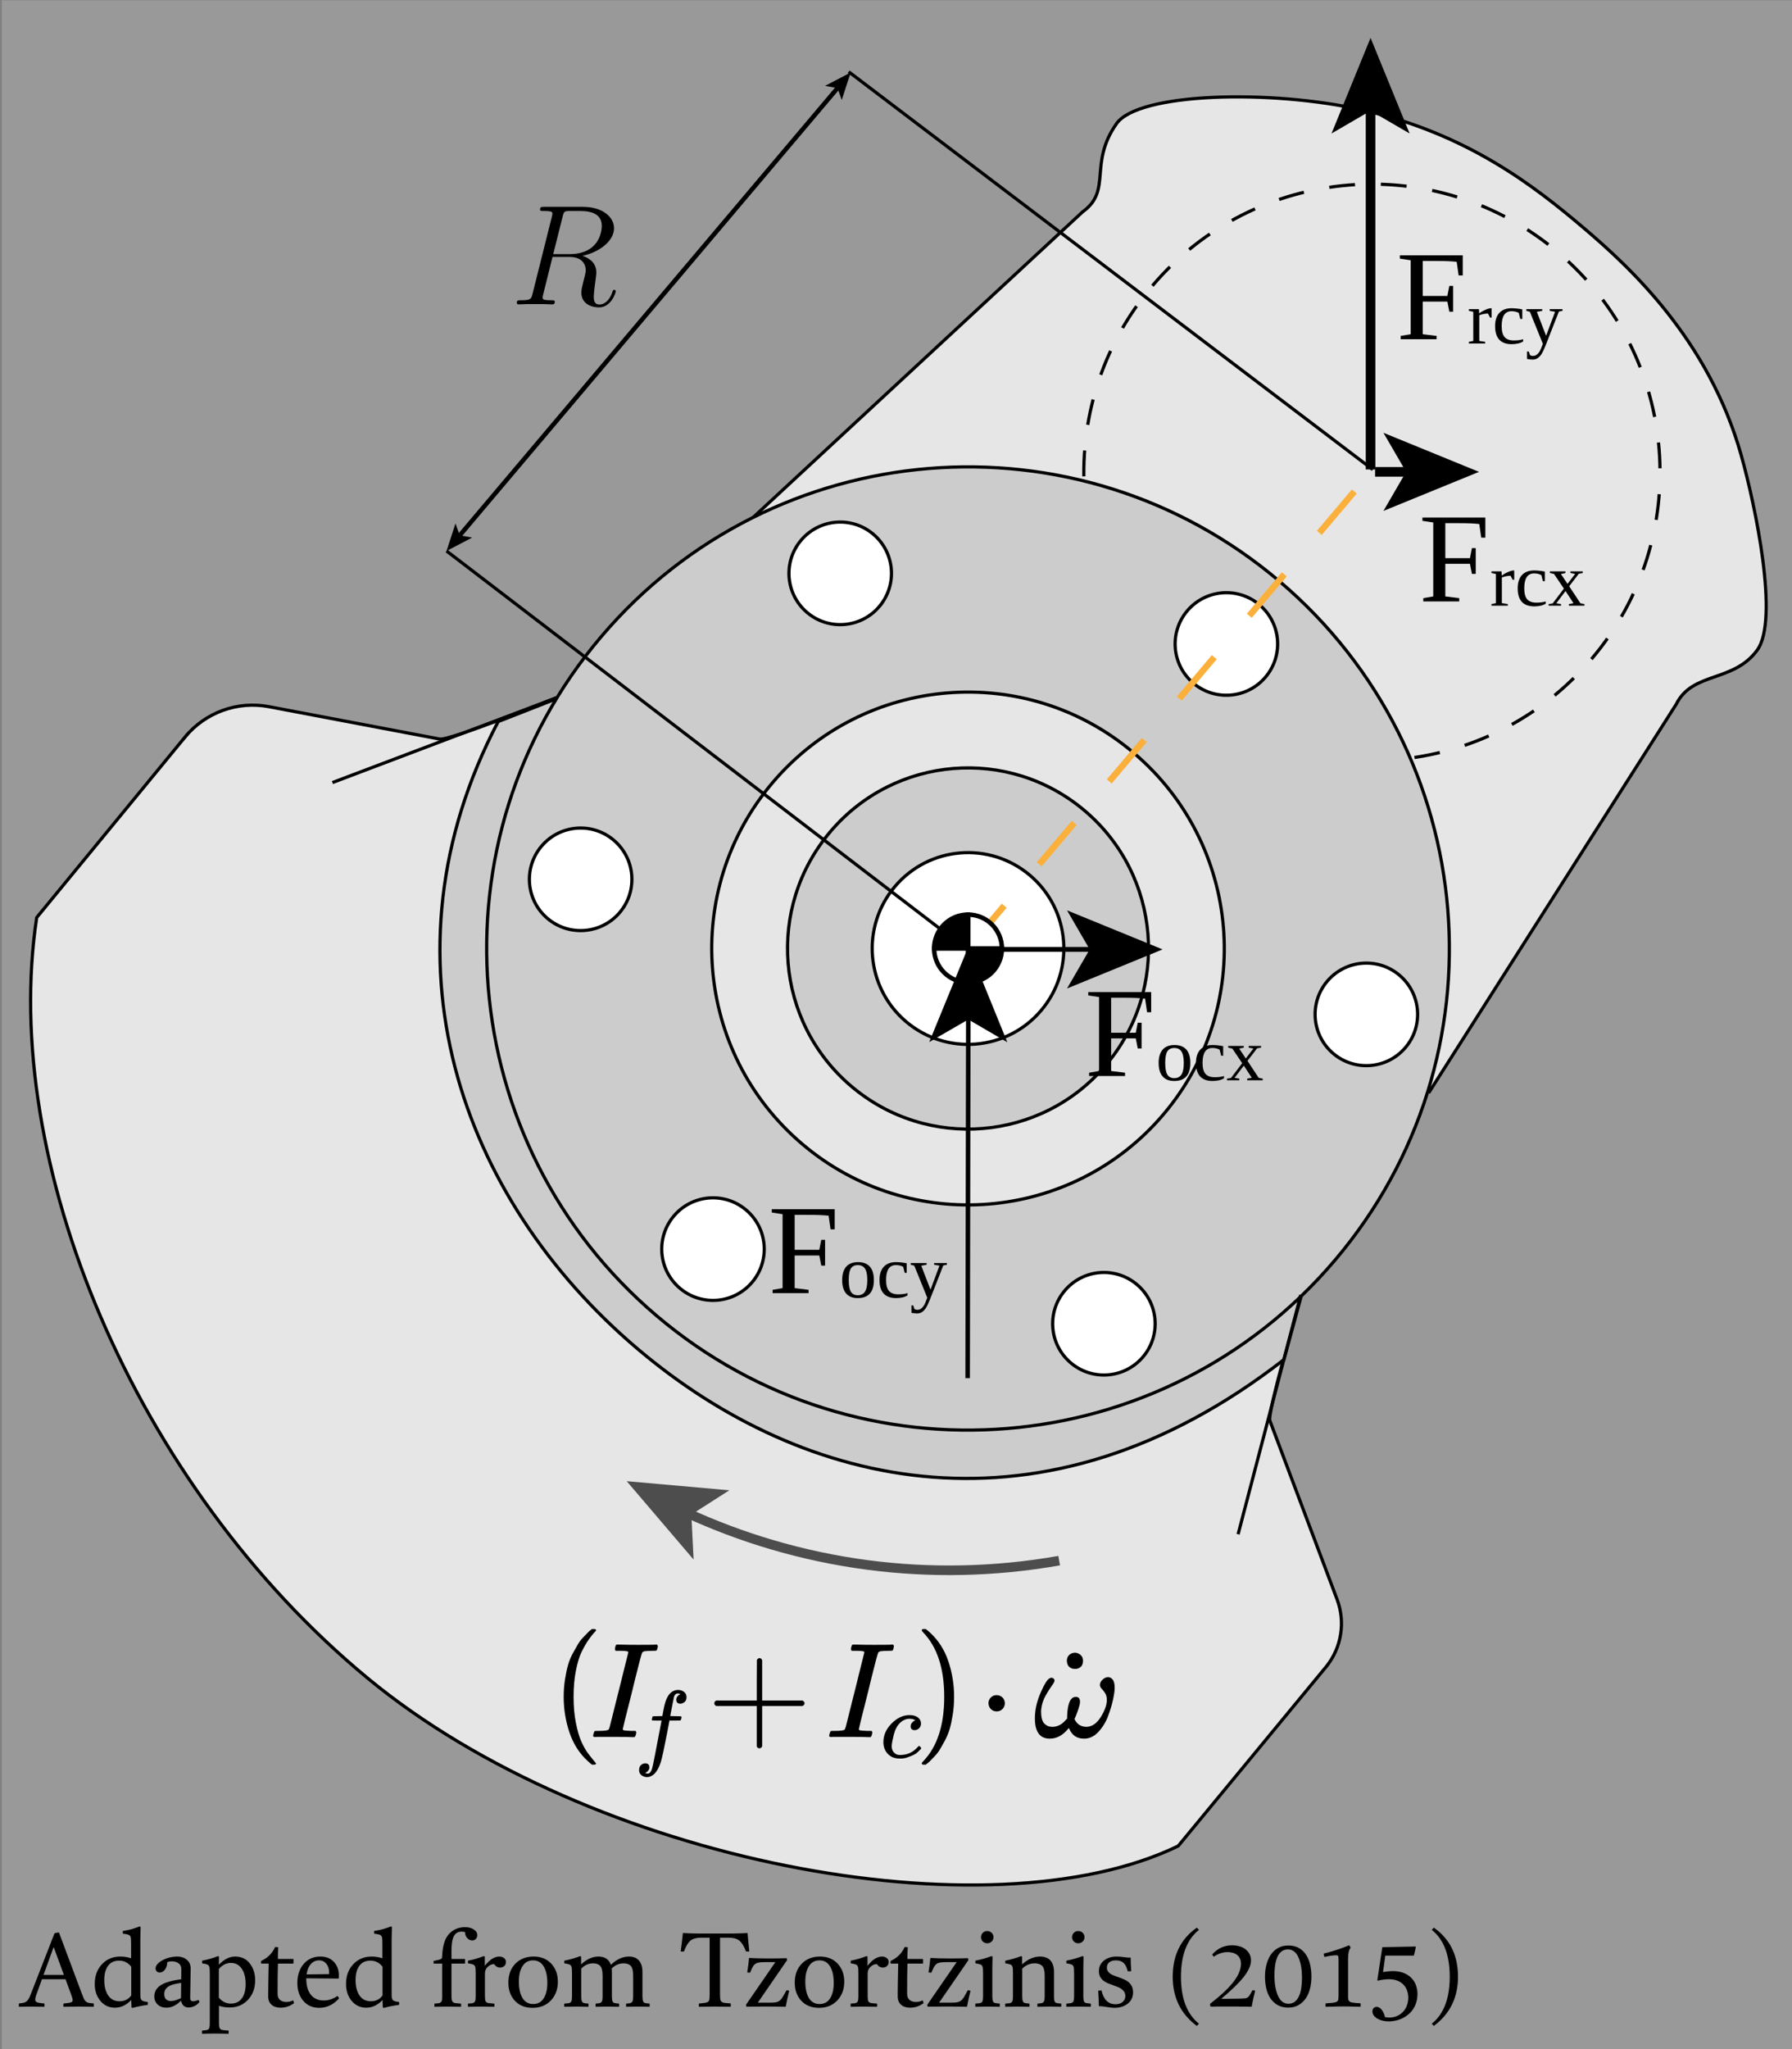 <?xml version="1.0" encoding="UTF-8" standalone="no"?>
<svg
   xmlns:dc="http://purl.org/dc/elements/1.1/"
   xmlns:cc="http://creativecommons.org/ns#"
   xmlns:rdf="http://www.w3.org/1999/02/22-rdf-syntax-ns#"
   xmlns:svg="http://www.w3.org/2000/svg"
   xmlns="http://www.w3.org/2000/svg"
   xmlns:sodipodi="http://sodipodi.sourceforge.net/DTD/sodipodi-0.dtd"
   xmlns:inkscape="http://www.inkscape.org/namespaces/inkscape"
   width="140mm"
   height="160mm"
   viewBox="0 0 140 160"
   version="1.1"
   id="svg1669"
   inkscape:version="1.0.1 (3bc2e813f5, 2020-09-07)"
   sodipodi:docname="c_FBD.svg">
  <rect x="0" y="0" width="140" height="160" fill="#808080" stroke="none"/>
  <defs
     id="defs1663">
    <clipPath
       id="clipPath18"
       clipPathUnits="userSpaceOnUse">
      <path
         id="path16"
         d="M 0,648.029 H 1154.321 V 0 H 0 Z" />
    </clipPath>
    <clipPath
       id="clipPath162"
       clipPathUnits="userSpaceOnUse">
      <path
         id="path160"
         d="M 0,648.029 H 1154.321 V 0 H 0 Z" />
    </clipPath>
    <clipPath
       id="clipPath202"
       clipPathUnits="userSpaceOnUse">
      <path
         id="path200"
         d="M 0,648.029 H 1154.321 V 0 H 0 Z" />
    </clipPath>
    <clipPath
       id="clipPath226"
       clipPathUnits="userSpaceOnUse">
      <path
         id="path224"
         d="M 0,648.029 H 1154.321 V 0 H 0 Z" />
    </clipPath>
    <clipPath
       id="clipPath338"
       clipPathUnits="userSpaceOnUse">
      <path
         id="path336"
         d="M 0,648.029 H 1154.321 V 0 H 0 Z" />
    </clipPath>
    <clipPath
       id="clipPath406"
       clipPathUnits="userSpaceOnUse">
      <path
         id="path404"
         d="M 0,648.029 H 1154.321 V 0 H 0 Z" />
    </clipPath>
    <clipPath
       id="clipPath446"
       clipPathUnits="userSpaceOnUse">
      <path
         id="path444"
         d="M 0,648.029 H 1154.321 V 0 H 0 Z" />
    </clipPath>
    <clipPath
       id="clipPath226-6"
       clipPathUnits="userSpaceOnUse">
      <path
         id="path224-7"
         d="M 0,648.029 H 1154.321 V 0 H 0 Z" />
    </clipPath>
    <clipPath
       id="clipPath338-5"
       clipPathUnits="userSpaceOnUse">
      <path
         id="path336-3"
         d="M 0,648.029 H 1154.321 V 0 H 0 Z" />
    </clipPath>
    <clipPath
       id="clipPath406-5"
       clipPathUnits="userSpaceOnUse">
      <path
         id="path404-6"
         d="M 0,648.029 H 1154.321 V 0 H 0 Z" />
    </clipPath>
    <clipPath
       id="clipPath446-2"
       clipPathUnits="userSpaceOnUse">
      <path
         id="path444-9"
         d="M 0,648.029 H 1154.321 V 0 H 0 Z" />
    </clipPath>
    <clipPath
       id="clipPath226-2"
       clipPathUnits="userSpaceOnUse">
      <path
         id="path224-70"
         d="M 0,648.029 H 1154.321 V 0 H 0 Z" />
    </clipPath>
    <clipPath
       id="clipPath338-9"
       clipPathUnits="userSpaceOnUse">
      <path
         id="path336-36"
         d="M 0,648.029 H 1154.321 V 0 H 0 Z" />
    </clipPath>
    <clipPath
       id="clipPath406-0"
       clipPathUnits="userSpaceOnUse">
      <path
         id="path404-62"
         d="M 0,648.029 H 1154.321 V 0 H 0 Z" />
    </clipPath>
    <clipPath
       id="clipPath446-6"
       clipPathUnits="userSpaceOnUse">
      <path
         id="path444-1"
         d="M 0,648.029 H 1154.321 V 0 H 0 Z" />
    </clipPath>
    <clipPath
       id="clipPath200"
       clipPathUnits="userSpaceOnUse">
      <path
         id="path198"
         d="M 0,0 H 1155 V 649 H 0 Z" />
    </clipPath>
    <clipPath
       id="clipPath354"
       clipPathUnits="userSpaceOnUse">
      <path
         id="path352"
         d="M 0,0 H 1155 V 649 H 0 Z" />
    </clipPath>
    <clipPath
       id="clipPath394"
       clipPathUnits="userSpaceOnUse">
      <path
         id="path392"
         d="M 0,0 H 1155 V 649 H 0 Z" />
    </clipPath>
  </defs>
  <sodipodi:namedview
     id="base"
     pagecolor="#ffffff"
     bordercolor="#666666"
     borderopacity="1.0"
     inkscape:pageopacity="0"
     inkscape:pageshadow="2"
     inkscape:zoom="1.0186458"
     inkscape:cx="280.70986"
     inkscape:cy="285.36856"
     inkscape:document-units="mm"
     inkscape:current-layer="g202"
     inkscape:document-rotation="0"
     showgrid="false"
     inkscape:pagecheckerboard="true"
     inkscape:snap-global="true"
     inkscape:snap-page="true" />
  <g
     inkscape:label="Layer 1"
     inkscape:groupmode="layer"
     id="layer1">
    <g
       id="g5530"
       transform="translate(0.538)">
      <g
         transform="matrix(0.353,0,0,0.353,-228.926,-39.267)"
         id="g192">
        <g
           id="g194">
          <g
             clip-path="url(#clipPath200)"
             id="g196">
            <g
               id="g202">
              <g
                 id="g1935"
                 transform="matrix(1,0,0,-1,713.47,701.244)">
                <rect
                   style="fill:#ffffff;fill-opacity:0.2;stroke-width:0.095;stroke-linecap:round;stroke-linejoin:round;stroke-miterlimit:4;stroke-dasharray:none;stroke-opacity:0.499"
                   id="rect1867"
                   width="100.716"
                   height="114.238"
                   x="13.889"
                   y="5.66"
                   transform="matrix(3.94,0,0,-3.97,-120.797,612.408)" />
                <g
                   id="g220-3"
                   transform="matrix(1,0,0,-1,-66.07,434.029)"
                   style="stroke-width:1">
                  <path
                     d="m 8.875,281.824 -1.156,3.203 c -0.117,0.305 -0.199,0.559 -0.25,0.766 -0.055,0.199 -0.078,0.375 -0.078,0.531 0,0.156 0.035,0.289 0.109,0.391 0.066,0.094 0.188,0.172 0.344,0.234 0.164,0.055 0.379,0.102 0.64,0.141 0.258,0.031 0.571,0.07 0.938,0.109 0.039,0.25 0.039,0.492 0,0.719 -0.375,0 -0.887,-0.008 -1.531,-0.016 -0.649,-0.019 -1.164,-0.031 -1.547,-0.031 -0.461,0 -0.887,0.012 -1.282,0.031 -0.386,0.012 -0.812,0.016 -1.285,0.016 -0.035,-0.238 -0.035,-0.484 0,-0.734 0.285,-0.032 0.528,-0.063 0.739,-0.094 0.218,-0.031 0.406,-0.078 0.562,-0.141 0.164,-0.07 0.313,-0.16 0.438,-0.265 0.125,-0.114 0.242,-0.258 0.359,-0.438 0.125,-0.187 0.242,-0.422 0.359,-0.703 0.125,-0.281 0.258,-0.617 0.407,-1.016 l 5.011,-12.859 c 0.325,-0.102 0.653,-0.164 0.989,-0.188 l 4.953,13.25 c 0.207,0.563 0.379,1 0.515,1.313 0.145,0.312 0.305,0.547 0.485,0.703 0.176,0.156 0.39,0.262 0.656,0.313 0.258,0.043 0.617,0.086 1.078,0.125 0.031,0.25 0.031,0.496 0,0.734 -0.543,0 -1.101,-0.008 -1.676,-0.016 -0.57,-0.019 -1.136,-0.031 -1.699,-0.031 -0.469,0 -1.008,0.012 -1.609,0.031 -0.61,0.012 -1.172,0.016 -1.703,0.016 -0.043,-0.227 -0.043,-0.469 0,-0.719 0.375,-0.039 0.691,-0.078 0.953,-0.109 0.258,-0.031 0.468,-0.07 0.625,-0.125 0.156,-0.051 0.265,-0.113 0.343,-0.188 0.071,-0.082 0.11,-0.195 0.11,-0.343 0,-0.114 -0.027,-0.254 -0.078,-0.422 -0.043,-0.164 -0.11,-0.367 -0.192,-0.61 l -1.308,-3.578 z m 0.344,-0.953 h 4.515 l -2.265,-6.172 z"
                     style="fill:#000000;fill-opacity:1;fill-rule:nonzero;stroke:none;stroke-width:1"
                     id="path222-6" />
                  <path
                     d="m 30.652,284.684 c 0,0.429 0,0.777 0.016,1.046 0.02,0.262 0.082,0.469 0.187,0.625 0.102,0.149 0.266,0.258 0.485,0.329 0.226,0.074 0.547,0.136 0.953,0.187 0.039,0.199 0.039,0.406 0,0.625 -1.25,0.168 -2.371,0.391 -3.359,0.672 l -0.239,-0.094 -0.058,-1.656 c -1.075,1.137 -2.278,1.703 -3.61,1.703 -1.312,0 -2.386,-0.5 -3.218,-1.5 -0.836,-1.008 -1.25,-2.258 -1.25,-3.75 0,-1.758 0.523,-3.207 1.578,-4.344 1.058,-1.144 2.425,-1.718 4.093,-1.718 0.797,0 1.59,0.125 2.375,0.375 v -3.313 c 0,-0.445 -0.011,-0.785 -0.035,-1.016 -0.008,-0.238 -0.07,-0.437 -0.183,-0.593 -0.117,-0.157 -0.289,-0.266 -0.516,-0.328 -0.23,-0.071 -0.594,-0.133 -1.078,-0.188 -0.043,-0.195 -0.043,-0.398 0,-0.609 1.227,-0.164 2.457,-0.492 3.687,-0.985 l 0.235,0.094 c -0.031,0.813 -0.055,1.715 -0.063,2.703 z m -2.015,-5.625 c -0.692,-0.895 -1.578,-1.344 -2.672,-1.344 -1.094,0 -1.918,0.387 -2.469,1.156 -0.555,0.762 -0.828,1.813 -0.828,3.156 0,1.387 0.285,2.512 0.859,3.375 0.582,0.868 1.426,1.297 2.532,1.297 1.093,0 1.953,-0.426 2.578,-1.281 z"
                     style="fill:#000000;fill-opacity:1;fill-rule:nonzero;stroke:none;stroke-width:1"
                     id="path224-75" />
                  <path
                     d="m 43.543,286.418 c 0.102,0.156 0.164,0.312 0.187,0.469 -0.355,0.418 -0.746,0.718 -1.171,0.906 -0.418,0.187 -0.825,0.281 -1.219,0.281 -0.899,0 -1.461,-0.5 -1.688,-1.5 -1.031,1.031 -2.109,1.547 -3.234,1.547 -0.781,0 -1.422,-0.226 -1.922,-0.687 -0.5,-0.457 -0.75,-1.063 -0.75,-1.813 0,-1.039 0.477,-1.867 1.438,-2.484 0.968,-0.614 2.468,-1.047 4.511,-1.297 l 0.02,-2.281 c 0,-0.539 -0.199,-0.957 -0.594,-1.25 -0.387,-0.289 -0.875,-0.438 -1.469,-0.438 -0.418,0 -0.765,0.063 -1.047,0.188 0,0.636 -0.167,1.179 -0.5,1.625 -0.328,0.437 -0.714,0.656 -1.171,0.656 -0.262,0 -0.481,-0.082 -0.657,-0.25 -0.168,-0.176 -0.25,-0.395 -0.25,-0.656 0,-0.645 0.516,-1.25 1.543,-1.813 0.535,-0.289 1.082,-0.5 1.645,-0.625 0.562,-0.125 1.07,-0.187 1.531,-0.187 0.926,0 1.664,0.246 2.219,0.734 0.562,0.48 0.836,1.137 0.828,1.969 l -0.109,6.453 c -0.012,0.492 0.203,0.734 0.636,0.734 0.285,0 0.692,-0.094 1.223,-0.281 z m -3.859,-3.781 c -1.438,0.187 -2.422,0.484 -2.954,0.89 -0.523,0.399 -0.785,0.922 -0.785,1.578 0,0.524 0.137,0.915 0.41,1.172 0.27,0.25 0.641,0.375 1.11,0.375 0.531,0 1.258,-0.218 2.187,-0.656 z"
                     style="fill:#000000;fill-opacity:1;fill-rule:nonzero;stroke:none;stroke-width:1"
                     id="path226" />
                  <path
                     d="m 50.18,293.887 c -0.512,0 -1.028,-0.012 -1.532,-0.032 -0.5,-0.011 -1.043,-0.015 -1.625,-0.015 -0.5,0 -0.964,0 -1.39,0.015 -0.43,0.02 -0.871,0.032 -1.328,0.032 -0.028,-0.219 -0.028,-0.453 0,-0.703 0.383,-0.024 0.691,-0.055 0.922,-0.094 0.226,-0.031 0.398,-0.106 0.515,-0.219 0.113,-0.105 0.188,-0.266 0.219,-0.484 0.039,-0.211 0.062,-0.496 0.062,-0.86 v -11.015 c 0,-0.438 -0.011,-0.785 -0.031,-1.047 -0.023,-0.27 -0.09,-0.477 -0.187,-0.625 -0.11,-0.156 -0.278,-0.266 -0.5,-0.328 -0.235,-0.071 -0.555,-0.141 -0.969,-0.203 -0.043,-0.188 -0.043,-0.383 0,-0.594 1.226,-0.227 2.394,-0.563 3.5,-1 l 0.219,0.094 c -0.028,0.699 -0.032,1.304 -0.032,1.812 1.165,-1.207 2.36,-1.812 3.579,-1.812 1.414,0 2.515,0.515 3.296,1.546 0.782,1.032 1.168,2.266 1.168,3.704 0,1.75 -0.539,3.195 -1.605,4.328 -1.063,1.125 -2.402,1.687 -4.016,1.687 -0.886,0 -1.683,-0.125 -2.39,-0.375 v 3.594 c 0,0.437 0.011,0.773 0.047,1.016 0.039,0.238 0.132,0.421 0.281,0.546 0.144,0.125 0.359,0.204 0.64,0.235 0.289,0.031 0.672,0.062 1.157,0.094 0.031,0.238 0.031,0.472 0,0.703 z m -2.157,-8 c 0.719,0.886 1.602,1.328 2.657,1.328 1.062,0 1.875,-0.383 2.437,-1.156 0.563,-0.77 0.844,-1.821 0.844,-3.157 0,-1.406 -0.289,-2.535 -0.859,-3.39 -0.575,-0.864 -1.383,-1.297 -2.422,-1.297 -0.992,0 -1.875,0.449 -2.657,1.344 z"
                     style="fill:#000000;fill-opacity:1;fill-rule:nonzero;stroke:none;stroke-width:1"
                     id="path228-3" />
                  <path
                     d="m 64.668,287.121 c -0.898,0.668 -1.891,1 -2.984,1 -0.844,0 -1.512,-0.219 -2,-0.656 -0.493,-0.438 -0.739,-1.055 -0.739,-1.86 0,-0.914 0.012,-2.007 0.035,-3.281 0.02,-1.269 0.047,-2.586 0.079,-3.953 h -1.672 c -0.043,-0.207 -0.043,-0.406 0,-0.594 1.425,-0.644 2.457,-1.672 3.093,-3.078 0.27,0 0.5,0.016 0.688,0.047 -0.059,0.949 -0.078,1.813 -0.078,2.594 h 3.437 c 0.039,0.336 0.039,0.68 0,1.031 h -3.422 c -0.023,1.043 -0.043,1.992 -0.062,2.844 -0.016,0.844 -0.016,2.121 -0.016,3.828 0,0.594 0.176,1.047 0.532,1.359 0.351,0.305 0.832,0.453 1.437,0.453 0.531,0 1.02,-0.117 1.469,-0.359 0.094,0.199 0.16,0.406 0.203,0.625 z"
                     style="fill:#000000;fill-opacity:1;fill-rule:nonzero;stroke:none;stroke-width:1"
                     id="path230-5" />
                  <path
                     d="m 72.418,280.699 c 0.008,-0.062 0.016,-0.179 0.016,-0.359 0,-0.781 -0.204,-1.422 -0.614,-1.922 -0.394,-0.508 -0.941,-0.766 -1.636,-0.766 -0.688,0 -1.282,0.266 -1.782,0.797 -0.492,0.531 -0.808,1.305 -0.957,2.313 z m -5.047,0.922 c 0,1.606 0.344,2.824 1.031,3.656 0.696,0.836 1.645,1.25 2.844,1.25 1.031,0 2.047,-0.332 3.047,-1 0.133,0.157 0.25,0.328 0.344,0.516 -1.25,1.406 -2.715,2.109 -4.391,2.109 -1.461,0 -2.637,-0.507 -3.516,-1.531 -0.886,-1.019 -1.328,-2.332 -1.328,-3.937 0,-1.727 0.457,-3.141 1.391,-4.235 0.937,-1.094 2.172,-1.64 3.703,-1.64 1.258,0 2.254,0.39 2.984,1.171 0.739,0.774 1.11,1.79 1.11,3.047 0,0.262 -0.012,0.481 -0.031,0.657 z"
                     style="fill:#000000;fill-opacity:1;fill-rule:nonzero;stroke:none;stroke-width:1"
                     id="path232" />
                  <path
                     d="m 86.27,284.684 c 0,0.429 0.003,0.777 0.015,1.046 0.02,0.262 0.082,0.469 0.188,0.625 0.097,0.149 0.261,0.258 0.484,0.329 0.227,0.074 0.547,0.136 0.953,0.187 0.035,0.199 0.035,0.406 0,0.625 -1.25,0.168 -2.371,0.391 -3.359,0.672 l -0.235,-0.094 -0.062,-1.656 c -1.074,1.137 -2.277,1.703 -3.609,1.703 -1.313,0 -2.387,-0.5 -3.219,-1.5 -0.836,-1.008 -1.25,-2.258 -1.25,-3.75 0,-1.758 0.519,-3.207 1.578,-4.344 1.062,-1.144 2.426,-1.718 4.094,-1.718 0.8,0 1.593,0.125 2.375,0.375 v -3.313 c 0,-0.445 -0.012,-0.785 -0.032,-1.016 -0.011,-0.238 -0.074,-0.437 -0.187,-0.593 -0.117,-0.157 -0.289,-0.266 -0.52,-0.328 -0.226,-0.071 -0.586,-0.133 -1.074,-0.188 -0.043,-0.195 -0.043,-0.398 0,-0.609 1.227,-0.164 2.457,-0.492 3.688,-0.985 l 0.234,0.094 c -0.031,0.813 -0.055,1.715 -0.062,2.703 z m -2.016,-5.625 c -0.688,-0.895 -1.578,-1.344 -2.672,-1.344 -1.098,0 -1.918,0.387 -2.473,1.156 -0.55,0.762 -0.824,1.813 -0.824,3.156 0,1.387 0.281,2.512 0.86,3.375 0.582,0.868 1.421,1.297 2.531,1.297 1.094,0 1.953,-0.426 2.578,-1.281 z"
                     style="fill:#000000;fill-opacity:1;fill-rule:nonzero;stroke:none;stroke-width:1"
                     id="path234-6" />
                  <path
                     d="m 102.496,277.34 c 0.039,0.344 0.039,0.687 0,1.031 h -2.984 v 6.953 c 0,0.438 0.015,0.778 0.058,1.016 0.039,0.242 0.133,0.422 0.27,0.547 0.144,0.125 0.351,0.203 0.625,0.234 0.281,0.031 0.664,0.063 1.156,0.094 0.031,0.219 0.031,0.453 0,0.703 -0.5,0 -1.012,-0.008 -1.516,-0.016 -0.511,-0.019 -1.058,-0.031 -1.64,-0.031 -0.524,0 -0.996,0.012 -1.422,0.031 -0.418,0.012 -0.852,0.016 -1.297,0.016 -0.031,-0.219 -0.031,-0.453 0,-0.703 0.383,-0.02 0.688,-0.047 0.906,-0.078 0.227,-0.039 0.399,-0.114 0.516,-0.219 0.125,-0.113 0.203,-0.273 0.234,-0.484 0.032,-0.219 0.043,-0.508 0.043,-0.875 v -7.188 H 95.57 c -0.043,-0.207 -0.043,-0.406 0,-0.594 0.473,-0.093 0.832,-0.172 1.082,-0.234 0.258,-0.07 0.446,-0.145 0.563,-0.219 0.113,-0.082 0.18,-0.16 0.203,-0.234 0.02,-0.07 0.035,-0.289 0.047,-0.656 0.113,-2.145 0.629,-3.704 1.547,-4.672 0.926,-0.969 2.093,-1.453 3.5,-1.453 0.765,0 1.41,0.168 1.922,0.5 0.519,0.324 0.781,0.75 0.781,1.281 0,0.336 -0.106,0.609 -0.313,0.828 -0.211,0.219 -0.476,0.328 -0.797,0.328 -0.437,0 -0.812,-0.176 -1.125,-0.531 -0.312,-0.363 -0.468,-0.797 -0.468,-1.297 -0.211,-0.082 -0.465,-0.125 -0.766,-0.125 -0.773,0 -1.344,0.336 -1.703,1 -0.355,0.656 -0.531,1.746 -0.531,3.266 v 1.781 z"
                     style="fill:#000000;fill-opacity:1;fill-rule:nonzero;stroke:none;stroke-width:1"
                     id="path236-2" />
                  <path
                     d="m 106.887,276.809 v 2.062 c 1.051,-1.375 2.125,-2.062 3.218,-2.062 0.407,0 0.75,0.109 1.032,0.328 0.281,0.211 0.422,0.5 0.422,0.875 0,0.375 -0.125,0.679 -0.375,0.906 -0.25,0.219 -0.547,0.328 -0.891,0.328 -0.559,0 -1,-0.254 -1.348,-0.766 -0.519,0 -0.988,0.204 -1.402,0.61 -0.418,0.398 -0.625,0.867 -0.625,1.406 v 4.828 c 0,0.438 0.016,0.778 0.047,1.016 0.031,0.242 0.113,0.422 0.25,0.547 0.133,0.125 0.344,0.203 0.625,0.234 0.281,0.031 0.664,0.063 1.156,0.094 0.031,0.219 0.031,0.453 0,0.703 -0.512,0 -1.031,-0.008 -1.562,-0.016 -0.532,-0.019 -1.055,-0.031 -1.563,-0.031 -0.5,0 -0.969,0.012 -1.391,0.031 -0.429,0.012 -0.871,0.016 -1.312,0.016 -0.031,-0.227 -0.031,-0.461 0,-0.703 0.375,-0.02 0.676,-0.047 0.902,-0.078 0.231,-0.039 0.403,-0.114 0.52,-0.219 0.113,-0.113 0.187,-0.273 0.219,-0.484 0.039,-0.219 0.062,-0.508 0.062,-0.875 v -5.047 c 0,-0.438 -0.012,-0.785 -0.031,-1.047 -0.024,-0.27 -0.086,-0.477 -0.188,-0.625 -0.105,-0.156 -0.273,-0.266 -0.5,-0.328 -0.23,-0.071 -0.554,-0.141 -0.968,-0.203 -0.043,-0.188 -0.043,-0.383 0,-0.594 1.207,-0.227 2.363,-0.563 3.468,-1 z"
                     style="fill:#000000;fill-opacity:1;fill-rule:nonzero;stroke:none;stroke-width:1"
                     id="path238" />
                  <path
                     d="m 117.477,288.152 c -1.661,0 -2.969,-0.519 -3.938,-1.562 -0.961,-1.039 -1.437,-2.375 -1.437,-4 0,-1.727 0.507,-3.125 1.531,-4.188 1.031,-1.062 2.379,-1.593 4.047,-1.593 1.632,0 2.937,0.523 3.906,1.562 0.976,1.043 1.469,2.375 1.469,4 0,1.688 -0.516,3.074 -1.547,4.156 -1.031,1.086 -2.375,1.625 -4.031,1.625 z m -3.047,-5.828 c 0,1.543 0.265,2.762 0.797,3.656 0.539,0.887 1.328,1.329 2.359,1.329 1.019,0 1.797,-0.414 2.328,-1.25 0.539,-0.844 0.813,-1.985 0.813,-3.422 0,-1.532 -0.274,-2.742 -0.813,-3.641 -0.531,-0.894 -1.312,-1.344 -2.348,-1.344 -1.007,0 -1.789,0.422 -2.324,1.266 -0.547,0.836 -0.812,1.969 -0.812,3.406 z"
                     style="fill:#000000;fill-opacity:1;fill-rule:nonzero;stroke:none;stroke-width:1"
                     id="path240-9" />
                  <path
                     d="m 143.359,287.918 c -0.429,0 -0.851,-0.008 -1.265,-0.016 -0.418,-0.019 -0.875,-0.031 -1.375,-0.031 -0.512,0 -0.969,0.012 -1.375,0.031 -0.406,0.012 -0.797,0.016 -1.172,0.016 -0.031,-0.227 -0.031,-0.461 0,-0.703 0.332,-0.02 0.594,-0.047 0.781,-0.078 0.195,-0.039 0.352,-0.114 0.469,-0.219 0.125,-0.113 0.203,-0.273 0.23,-0.484 0.043,-0.207 0.067,-0.5 0.067,-0.875 v -4.547 c 0,-1.051 -0.18,-1.766 -0.531,-2.141 -0.356,-0.375 -0.883,-0.562 -1.579,-0.562 -1.011,0 -1.89,0.386 -2.64,1.156 0.031,0.23 0.047,0.48 0.047,0.75 v 5.109 c 0,0.438 0.011,0.778 0.046,1.016 0.032,0.242 0.098,0.422 0.204,0.547 0.113,0.125 0.269,0.203 0.468,0.234 0.196,0.031 0.485,0.063 0.86,0.094 0.031,0.23 0.031,0.465 0,0.703 -0.418,0 -0.84,-0.008 -1.266,-0.016 -0.418,-0.019 -0.875,-0.031 -1.375,-0.031 -0.5,0 -0.961,0.012 -1.375,0.031 -0.406,0.012 -0.793,0.016 -1.156,0.016 -0.031,-0.227 -0.031,-0.461 0,-0.703 0.32,-0.02 0.582,-0.047 0.781,-0.078 0.195,-0.039 0.352,-0.114 0.469,-0.219 0.113,-0.113 0.187,-0.273 0.219,-0.484 0.039,-0.207 0.062,-0.5 0.062,-0.875 v -4.547 c 0,-1.051 -0.18,-1.766 -0.531,-2.141 -0.356,-0.375 -0.883,-0.562 -1.578,-0.562 -0.985,0 -1.852,0.39 -2.61,1.171 v 5.844 c 0,0.438 0.016,0.778 0.043,1.016 0.035,0.242 0.102,0.422 0.207,0.547 0.114,0.125 0.27,0.203 0.469,0.234 0.207,0.031 0.5,0.063 0.875,0.094 0.031,0.23 0.031,0.465 0,0.703 -0.43,0 -0.851,-0.008 -1.266,-0.016 -0.417,-0.019 -0.874,-0.031 -1.374,-0.031 -0.5,0 -0.965,0.012 -1.391,0.031 -0.43,0.012 -0.867,0.016 -1.313,0.016 -0.031,-0.227 -0.031,-0.461 0,-0.703 0.375,-0.02 0.676,-0.047 0.907,-0.078 0.226,-0.039 0.398,-0.114 0.511,-0.219 0.118,-0.113 0.192,-0.273 0.223,-0.484 0.039,-0.207 0.063,-0.5 0.063,-0.875 v -5.047 c 0,-0.438 -0.012,-0.785 -0.036,-1.047 -0.019,-0.27 -0.086,-0.477 -0.183,-0.625 -0.11,-0.156 -0.274,-0.266 -0.5,-0.328 -0.235,-0.071 -0.555,-0.141 -0.969,-0.203 -0.043,-0.188 -0.043,-0.383 0,-0.594 1.27,-0.25 2.426,-0.582 3.469,-1 l 0.234,0.094 v 1.734 c 1.238,-1.156 2.516,-1.734 3.824,-1.734 1.411,0 2.332,0.609 2.77,1.828 1.269,-1.219 2.598,-1.828 3.98,-1.828 0.993,0 1.739,0.296 2.239,0.89 0.507,0.586 0.761,1.422 0.761,2.516 v 5.109 c 0,0.438 0.02,0.778 0.051,1.016 0.031,0.242 0.098,0.422 0.199,0.547 0.118,0.125 0.274,0.203 0.473,0.234 0.195,0.031 0.484,0.063 0.859,0.094 0.032,0.23 0.032,0.465 0,0.703 z"
                     style="fill:#000000;fill-opacity:1;fill-rule:nonzero;stroke:none;stroke-width:1"
                     id="path242-1" />
                  <path
                     d="m 157.805,271.715 c 1.343,0 2.629,0 3.859,0 1.238,-0.008 2.363,-0.047 3.375,-0.11 0.102,1.25 0.234,2.61 0.391,4.079 -0.25,0.031 -0.496,0.031 -0.735,0 -0.386,-1.051 -0.843,-1.821 -1.379,-2.313 -0.527,-0.488 -1.378,-0.734 -2.543,-0.734 h -1.828 v 12.406 c 0,0.48 0.016,0.855 0.047,1.125 0.031,0.262 0.117,0.465 0.266,0.609 0.156,0.137 0.383,0.231 0.687,0.282 0.313,0.043 0.766,0.086 1.36,0.125 0.039,0.25 0.039,0.496 0,0.734 -0.637,0 -1.297,-0.008 -1.989,-0.016 -0.683,-0.019 -1.199,-0.031 -1.543,-0.031 -0.355,0 -0.871,0.012 -1.546,0.031 -0.68,0.012 -1.329,0.016 -1.954,0.016 -0.031,-0.227 -0.031,-0.469 0,-0.719 0.582,-0.051 1.032,-0.097 1.344,-0.14 0.313,-0.051 0.535,-0.133 0.688,-0.25 0.156,-0.114 0.25,-0.286 0.281,-0.516 0.039,-0.227 0.062,-0.547 0.062,-0.953 v -12.703 h -1.765 c -1.199,0 -2.063,0.246 -2.578,0.734 -0.528,0.492 -0.965,1.262 -1.328,2.313 -0.243,0.031 -0.485,0.031 -0.735,0 0.196,-1.469 0.36,-2.829 0.485,-4.079 1.007,0.063 2.113,0.102 3.312,0.11 1.207,0 2.461,0 3.766,0 z"
                     style="fill:#000000;fill-opacity:1;fill-rule:nonzero;stroke:none;stroke-width:1"
                     id="path244" />
                  <path
                     d="m 167.305,287.012 h 2.672 c 0.363,0 0.675,-0.008 0.937,-0.032 0.27,-0.031 0.504,-0.078 0.703,-0.14 0.195,-0.063 0.375,-0.156 0.531,-0.281 0.157,-0.125 0.305,-0.286 0.454,-0.485 0.156,-0.207 0.312,-0.457 0.464,-0.75 0.168,-0.289 0.364,-0.64 0.582,-1.047 0.207,0 0.411,0.032 0.61,0.094 -0.293,1.18 -0.555,2.359 -0.781,3.547 -1.325,-0.031 -2.383,-0.047 -3.172,-0.047 h -2.172 c -0.961,0 -2.074,0.012 -3.344,0.031 -0.055,-0.144 -0.086,-0.289 -0.094,-0.437 l 6.5,-9.422 h -2.297 c -0.562,0 -1.015,0.031 -1.359,0.094 -0.344,0.054 -0.625,0.168 -0.844,0.343 -0.218,0.168 -0.406,0.403 -0.562,0.704 -0.156,0.304 -0.336,0.699 -0.531,1.187 -0.211,0.024 -0.422,0 -0.641,-0.062 0.207,-1.27 0.344,-2.332 0.406,-3.188 1.285,0.074 2.77,0.109 4.438,0.109 1.332,0 2.625,-0.019 3.875,-0.062 0.062,0.137 0.097,0.281 0.109,0.437 z"
                     style="fill:#000000;fill-opacity:1;fill-rule:nonzero;stroke:none;stroke-width:1"
                     id="path246-2" />
                  <path
                     d="m 180.859,288.152 c -1.652,0 -2.964,-0.519 -3.933,-1.562 -0.961,-1.039 -1.442,-2.375 -1.442,-4 0,-1.727 0.512,-3.125 1.536,-4.188 1.031,-1.062 2.378,-1.593 4.046,-1.593 1.629,0 2.938,0.523 3.907,1.562 0.972,1.043 1.468,2.375 1.468,4 0,1.688 -0.515,3.074 -1.546,4.156 -1.036,1.086 -2.375,1.625 -4.036,1.625 z m -3.043,-5.828 c 0,1.543 0.266,2.762 0.793,3.656 0.543,0.887 1.332,1.329 2.364,1.329 1.019,0 1.797,-0.414 2.328,-1.25 0.539,-0.844 0.808,-1.985 0.808,-3.422 0,-1.532 -0.269,-2.742 -0.808,-3.641 -0.531,-0.894 -1.317,-1.344 -2.344,-1.344 -1.012,0 -1.789,0.422 -2.328,1.266 -0.543,0.836 -0.813,1.969 -0.813,3.406 z"
                     style="fill:#000000;fill-opacity:1;fill-rule:nonzero;stroke:none;stroke-width:1"
                     id="path248" />
                  <path
                     d="m 191.59,276.809 v 2.062 c 1.051,-1.375 2.125,-2.062 3.219,-2.062 0.406,0 0.75,0.109 1.031,0.328 0.281,0.211 0.422,0.5 0.422,0.875 0,0.375 -0.125,0.679 -0.375,0.906 -0.25,0.219 -0.547,0.328 -0.891,0.328 -0.555,0 -1,-0.254 -1.344,-0.766 -0.523,0 -0.992,0.204 -1.406,0.61 -0.418,0.398 -0.625,0.867 -0.625,1.406 v 4.828 c 0,0.438 0.016,0.778 0.047,1.016 0.027,0.242 0.109,0.422 0.25,0.547 0.133,0.125 0.344,0.203 0.625,0.234 0.277,0.031 0.664,0.063 1.152,0.094 0.035,0.219 0.035,0.453 0,0.703 -0.507,0 -1.027,-0.008 -1.558,-0.016 -0.532,-0.019 -1.055,-0.031 -1.567,-0.031 -0.5,0 -0.961,0.012 -1.386,0.031 -0.43,0.012 -0.868,0.016 -1.313,0.016 -0.031,-0.227 -0.031,-0.461 0,-0.703 0.375,-0.02 0.676,-0.047 0.906,-0.078 0.227,-0.039 0.399,-0.114 0.516,-0.219 0.109,-0.113 0.187,-0.273 0.219,-0.484 0.039,-0.219 0.058,-0.508 0.058,-0.875 v -5.047 c 0,-0.438 -0.008,-0.785 -0.027,-1.047 -0.023,-0.27 -0.086,-0.477 -0.188,-0.625 -0.105,-0.156 -0.273,-0.266 -0.5,-0.328 -0.23,-0.071 -0.554,-0.141 -0.968,-0.203 -0.043,-0.188 -0.043,-0.383 0,-0.594 1.207,-0.227 2.363,-0.563 3.468,-1 z"
                     style="fill:#000000;fill-opacity:1;fill-rule:nonzero;stroke:none;stroke-width:1"
                     id="path250-7" />
                  <path
                     d="m 203.992,287.121 c -0.898,0.668 -1.89,1 -2.984,1 -0.844,0 -1.512,-0.219 -2,-0.656 -0.492,-0.438 -0.735,-1.055 -0.735,-1.86 0,-0.914 0.004,-2.007 0.032,-3.281 0.015,-1.269 0.047,-2.586 0.078,-3.953 h -1.672 c -0.043,-0.207 -0.043,-0.406 0,-0.594 1.426,-0.644 2.457,-1.672 3.094,-3.078 0.265,0 0.5,0.016 0.687,0.047 -0.054,0.949 -0.078,1.813 -0.078,2.594 h 3.438 c 0.039,0.336 0.039,0.68 0,1.031 h -3.422 c -0.028,1.043 -0.043,1.992 -0.063,2.844 -0.012,0.844 -0.015,2.121 -0.015,3.828 0,0.594 0.175,1.047 0.531,1.359 0.351,0.305 0.832,0.453 1.433,0.453 0.536,0 1.024,-0.117 1.473,-0.359 0.094,0.199 0.156,0.406 0.203,0.625 z"
                     style="fill:#000000;fill-opacity:1;fill-rule:nonzero;stroke:none;stroke-width:1"
                     id="path252" />
                  <path
                     d="m 207.43,287.012 h 2.672 c 0.363,0 0.675,-0.008 0.937,-0.032 0.27,-0.031 0.504,-0.078 0.703,-0.14 0.196,-0.063 0.375,-0.156 0.531,-0.281 0.157,-0.125 0.305,-0.286 0.454,-0.485 0.156,-0.207 0.312,-0.457 0.468,-0.75 0.164,-0.289 0.36,-0.64 0.578,-1.047 0.207,0 0.411,0.032 0.61,0.094 -0.293,1.18 -0.555,2.359 -0.781,3.547 -1.325,-0.031 -2.383,-0.047 -3.172,-0.047 h -2.172 c -0.961,0 -2.074,0.012 -3.344,0.031 -0.055,-0.144 -0.086,-0.289 -0.098,-0.437 l 6.5,-9.422 h -2.293 c -0.562,0 -1.015,0.031 -1.359,0.094 -0.348,0.054 -0.625,0.168 -0.848,0.343 -0.214,0.168 -0.402,0.403 -0.558,0.704 -0.156,0.304 -0.336,0.699 -0.531,1.187 -0.211,0.024 -0.422,0 -0.641,-0.062 0.207,-1.27 0.344,-2.332 0.406,-3.188 1.285,0.074 2.77,0.109 4.438,0.109 1.332,0 2.625,-0.019 3.875,-0.062 0.062,0.137 0.097,0.281 0.109,0.437 z"
                     style="fill:#000000;fill-opacity:1;fill-rule:nonzero;stroke:none;stroke-width:1"
                     id="path254-0" />
                  <path
                     d="m 220.848,287.918 c -0.43,0 -0.864,-0.008 -1.297,-0.016 -0.43,-0.019 -0.891,-0.031 -1.391,-0.031 -0.5,0 -0.965,0.012 -1.39,0.031 -0.43,0.012 -0.868,0.016 -1.313,0.016 -0.031,-0.227 -0.031,-0.461 0,-0.703 0.375,-0.02 0.676,-0.047 0.902,-0.078 0.231,-0.039 0.403,-0.114 0.52,-0.219 0.113,-0.113 0.187,-0.273 0.219,-0.484 0.039,-0.207 0.062,-0.5 0.062,-0.875 v -5.047 c 0,-0.438 -0.012,-0.785 -0.031,-1.047 -0.024,-0.27 -0.086,-0.477 -0.188,-0.625 -0.105,-0.156 -0.273,-0.266 -0.5,-0.328 -0.23,-0.071 -0.554,-0.141 -0.968,-0.203 -0.043,-0.188 -0.043,-0.383 0,-0.594 1.269,-0.25 2.453,-0.582 3.547,-1 l 0.234,0.094 c -0.031,0.937 -0.047,1.765 -0.047,2.484 v 6.031 c 0,0.438 0.016,0.778 0.047,1.016 0.031,0.242 0.098,0.422 0.203,0.547 0.109,0.125 0.277,0.203 0.5,0.234 0.219,0.031 0.516,0.063 0.891,0.094 0.031,0.23 0.031,0.465 0,0.703 z m -4.141,-15.391 c 0,-0.363 0.125,-0.679 0.375,-0.953 0.258,-0.269 0.594,-0.406 1,-0.406 0.402,0 0.734,0.137 1,0.406 0.258,0.274 0.391,0.59 0.391,0.953 0,0.356 -0.133,0.668 -0.391,0.938 -0.266,0.273 -0.598,0.406 -1,0.406 -0.406,0 -0.742,-0.133 -1,-0.406 -0.25,-0.27 -0.375,-0.582 -0.375,-0.938 z"
                     style="fill:#000000;fill-opacity:1;fill-rule:nonzero;stroke:none;stroke-width:1"
                     id="path256-9" />
                  <path
                     d="m 234.453,287.918 c -0.437,0 -0.867,-0.008 -1.281,-0.016 -0.418,-0.019 -0.875,-0.031 -1.375,-0.031 -0.512,0 -0.969,0.012 -1.375,0.031 -0.406,0.012 -0.813,0.016 -1.219,0.016 -0.043,-0.227 -0.043,-0.461 0,-0.703 0.344,-0.02 0.613,-0.047 0.813,-0.078 0.207,-0.039 0.367,-0.114 0.484,-0.219 0.109,-0.113 0.191,-0.273 0.234,-0.484 0.039,-0.219 0.063,-0.508 0.063,-0.875 v -4.547 c 0,-1.051 -0.188,-1.766 -0.563,-2.141 -0.375,-0.375 -0.929,-0.562 -1.656,-0.562 -1.031,0 -1.949,0.39 -2.75,1.171 v 5.844 c 0,0.438 0.016,0.778 0.047,1.016 0.027,0.242 0.098,0.422 0.203,0.547 0.113,0.125 0.274,0.203 0.484,0.234 0.208,0.031 0.493,0.063 0.86,0.094 0.031,0.23 0.031,0.465 0,0.703 -0.43,0 -0.856,-0.008 -1.27,-0.016 -0.418,-0.019 -0.875,-0.031 -1.375,-0.031 -0.5,0 -0.961,0.012 -1.386,0.031 -0.43,0.012 -0.868,0.016 -1.313,0.016 -0.043,-0.227 -0.043,-0.461 0,-0.703 0.375,-0.02 0.676,-0.047 0.906,-0.078 0.227,-0.039 0.399,-0.114 0.516,-0.219 0.109,-0.113 0.188,-0.273 0.219,-0.484 0.039,-0.219 0.058,-0.508 0.058,-0.875 v -5.047 c 0,-0.438 -0.007,-0.785 -0.027,-1.047 -0.023,-0.27 -0.086,-0.477 -0.188,-0.625 -0.105,-0.156 -0.273,-0.266 -0.5,-0.328 -0.23,-0.071 -0.554,-0.141 -0.968,-0.203 -0.043,-0.188 -0.043,-0.383 0,-0.594 0.633,-0.125 1.238,-0.27 1.808,-0.438 0.582,-0.164 1.137,-0.351 1.66,-0.562 l 0.235,0.094 v 1.734 c 1.281,-1.156 2.601,-1.734 3.969,-1.734 1.019,0 1.789,0.293 2.312,0.875 0.52,0.586 0.781,1.429 0.781,2.531 v 5.109 c 0,0.438 0.008,0.778 0.032,1.016 0.031,0.242 0.093,0.422 0.203,0.547 0.113,0.125 0.273,0.203 0.484,0.234 0.219,0.031 0.508,0.063 0.875,0.094 0.031,0.23 0.031,0.465 0,0.703 z"
                     style="fill:#000000;fill-opacity:1;fill-rule:nonzero;stroke:none;stroke-width:1"
                     id="path258" />
                  <path
                     d="m 240.992,287.918 c -0.43,0 -0.859,-0.008 -1.297,-0.016 -0.429,-0.019 -0.89,-0.031 -1.39,-0.031 -0.5,0 -0.965,0.012 -1.391,0.031 -0.43,0.012 -0.867,0.016 -1.312,0.016 -0.036,-0.227 -0.036,-0.461 0,-0.703 0.375,-0.02 0.675,-0.047 0.906,-0.078 0.226,-0.039 0.394,-0.114 0.515,-0.219 0.114,-0.113 0.188,-0.273 0.219,-0.484 0.035,-0.207 0.063,-0.5 0.063,-0.875 v -5.047 c 0,-0.438 -0.012,-0.785 -0.032,-1.047 -0.023,-0.27 -0.085,-0.477 -0.187,-0.625 -0.106,-0.156 -0.274,-0.266 -0.5,-0.328 -0.231,-0.071 -0.559,-0.141 -0.969,-0.203 -0.047,-0.188 -0.047,-0.383 0,-0.594 1.27,-0.25 2.449,-0.582 3.547,-1 l 0.234,0.094 c -0.031,0.937 -0.046,1.765 -0.046,2.484 v 6.031 c 0,0.438 0.015,0.778 0.046,1.016 0.032,0.242 0.098,0.422 0.204,0.547 0.113,0.125 0.281,0.203 0.5,0.234 0.214,0.031 0.515,0.063 0.89,0.094 0.031,0.23 0.031,0.465 0,0.703 z m -4.14,-15.391 c 0,-0.363 0.125,-0.679 0.375,-0.953 0.257,-0.269 0.589,-0.406 1,-0.406 0.406,0 0.738,0.137 1,0.406 0.257,0.274 0.39,0.59 0.39,0.953 0,0.356 -0.133,0.668 -0.39,0.938 -0.262,0.273 -0.594,0.406 -1,0.406 -0.411,0 -0.743,-0.133 -1,-0.406 -0.25,-0.27 -0.375,-0.582 -0.375,-0.938 z"
                     style="fill:#000000;fill-opacity:1;fill-rule:nonzero;stroke:none;stroke-width:1"
                     id="path260-3" />
                  <path
                     d="m 243.379,284.324 c 0.226,1 0.598,1.758 1.105,2.266 0.524,0.512 1.192,0.765 2,0.765 0.649,0 1.168,-0.164 1.567,-0.5 0.394,-0.343 0.594,-0.773 0.594,-1.296 0,-0.364 -0.079,-0.672 -0.235,-0.922 -0.156,-0.258 -0.367,-0.477 -0.625,-0.657 -0.25,-0.187 -0.543,-0.343 -0.875,-0.468 -0.34,-0.125 -0.68,-0.25 -1.031,-0.375 -0.375,-0.133 -0.75,-0.282 -1.125,-0.438 -0.367,-0.156 -0.695,-0.347 -0.984,-0.578 -0.286,-0.226 -0.516,-0.508 -0.704,-0.844 -0.179,-0.343 -0.265,-0.765 -0.265,-1.265 0,-0.946 0.367,-1.719 1.109,-2.313 0.738,-0.594 1.676,-0.89 2.813,-0.89 0.468,0 0.992,0.043 1.578,0.125 0.594,0.074 0.972,0.109 1.14,0.109 0.125,0 0.254,-0.004 0.391,-0.016 0,0.95 0.039,1.953 0.125,3.016 -0.281,0.031 -0.543,0.039 -0.781,0.016 -0.211,-0.864 -0.516,-1.477 -0.922,-1.844 -0.399,-0.375 -0.953,-0.563 -1.672,-0.563 -0.637,0 -1.137,0.141 -1.484,0.422 -0.356,0.281 -0.532,0.672 -0.532,1.172 0,0.324 0.071,0.594 0.219,0.813 0.145,0.218 0.336,0.414 0.574,0.578 0.25,0.156 0.536,0.293 0.848,0.406 0.313,0.117 0.641,0.234 0.984,0.359 0.375,0.125 0.75,0.274 1.125,0.438 0.379,0.156 0.727,0.359 1.032,0.609 0.3,0.25 0.547,0.563 0.734,0.938 0.188,0.367 0.277,0.82 0.277,1.359 0,1.024 -0.386,1.844 -1.168,2.469 -0.773,0.625 -1.765,0.937 -2.984,0.937 -0.348,0 -0.902,-0.062 -1.672,-0.187 -0.762,-0.125 -1.344,-0.188 -1.75,-0.188 0,-0.937 -0.051,-2.078 -0.14,-3.422 0.269,-0.031 0.515,-0.039 0.734,-0.031 z"
                     style="fill:#000000;fill-opacity:1;fill-rule:nonzero;stroke:none;stroke-width:1"
                     id="path262-6" />
                  <path
                     d="m 264.945,270.902 c -2.656,2.118 -3.984,5.575 -3.984,10.375 0,4.813 1.328,8.274 3.984,10.391 l -0.484,0.484 c -3.559,-2.656 -5.328,-6.281 -5.328,-10.875 0,-4.738 1.769,-8.359 5.328,-10.859 z"
                     style="fill:#000000;fill-opacity:1;fill-rule:nonzero;stroke:none;stroke-width:1"
                     id="path264" />
                  <path
                     d="m 268.227,276.855 c -0.075,-0.082 -0.141,-0.171 -0.204,-0.265 -0.054,-0.094 -0.101,-0.18 -0.14,-0.266 0.633,-0.687 1.305,-1.191 2.015,-1.515 0.719,-0.321 1.504,-0.485 2.36,-0.485 0.613,0 1.18,0.078 1.703,0.235 0.519,0.156 0.961,0.382 1.328,0.671 0.363,0.293 0.649,0.649 0.859,1.063 0.207,0.406 0.313,0.859 0.313,1.359 0,0.586 -0.149,1.184 -0.438,1.797 -0.281,0.617 -0.703,1.274 -1.25,1.969 -0.554,0.687 -1.246,1.422 -2.062,2.203 -0.813,0.781 -1.758,1.625 -2.828,2.531 0.332,0 0.695,0 1.094,0 0.406,-0.007 0.816,-0.015 1.234,-0.015 0.426,-0.008 0.844,-0.016 1.25,-0.016 0.406,-0.008 0.769,-0.019 1.094,-0.031 0.281,-0.008 0.507,-0.024 0.687,-0.047 0.188,-0.031 0.352,-0.098 0.5,-0.203 0.156,-0.113 0.305,-0.289 0.453,-0.531 0.157,-0.239 0.348,-0.582 0.578,-1.032 0.094,0 0.192,0.012 0.293,0.016 0.106,0.012 0.211,0.039 0.317,0.078 -0.156,0.617 -0.305,1.219 -0.438,1.813 -0.129,0.586 -0.242,1.164 -0.343,1.734 -0.438,-0.012 -0.907,-0.02 -1.407,-0.031 -0.492,-0.008 -0.984,-0.016 -1.484,-0.016 -0.5,0 -0.996,0 -1.484,0 -0.493,0 -0.95,0 -1.375,0 -0.825,0 -1.516,0 -2.079,0 -0.554,0 -0.976,0.012 -1.265,0.031 -0.074,-0.207 -0.11,-0.422 -0.11,-0.64 1.297,-1 2.391,-1.922 3.266,-2.766 0.875,-0.844 1.578,-1.625 2.109,-2.344 0.532,-0.726 0.907,-1.398 1.125,-2.015 0.227,-0.614 0.344,-1.18 0.344,-1.703 0,-0.489 -0.09,-0.895 -0.25,-1.219 -0.156,-0.332 -0.375,-0.598 -0.656,-0.797 -0.274,-0.207 -0.59,-0.359 -0.953,-0.453 -0.356,-0.094 -0.731,-0.141 -1.11,-0.141 -0.511,0 -1.039,0.09 -1.578,0.266 -0.531,0.18 -1.023,0.433 -1.468,0.765 z"
                     style="fill:#000000;fill-opacity:1;fill-rule:nonzero;stroke:none;stroke-width:1"
                     id="path266-0" />
                  <path
                     d="m 284.633,275.23 c -0.574,0 -1.055,0.157 -1.438,0.469 -0.386,0.305 -0.695,0.719 -0.922,1.25 -0.218,0.524 -0.382,1.125 -0.484,1.813 -0.094,0.679 -0.141,1.398 -0.141,2.156 0,0.512 0.02,1.023 0.063,1.531 0.039,0.512 0.109,1 0.219,1.469 0.097,0.469 0.234,0.906 0.386,1.312 0.168,0.407 0.364,0.762 0.582,1.063 0.227,0.293 0.493,0.527 0.797,0.703 0.313,0.168 0.66,0.25 1.047,0.25 0.563,0 1.035,-0.148 1.422,-0.453 0.383,-0.313 0.691,-0.723 0.922,-1.234 0.234,-0.52 0.406,-1.125 0.5,-1.813 0.102,-0.687 0.156,-1.41 0.156,-2.172 0,-0.519 -0.023,-1.035 -0.062,-1.547 -0.043,-0.519 -0.118,-1.015 -0.219,-1.484 -0.106,-0.469 -0.234,-0.906 -0.395,-1.313 -0.152,-0.406 -0.347,-0.753 -0.574,-1.046 -0.23,-0.301 -0.5,-0.536 -0.812,-0.704 -0.305,-0.164 -0.653,-0.25 -1.047,-0.25 z m 5.203,6 c 0,1.012 -0.117,1.938 -0.344,2.782 -0.219,0.836 -0.547,1.554 -0.984,2.156 -0.442,0.605 -0.981,1.078 -1.61,1.422 -0.636,0.344 -1.371,0.515 -2.187,0.515 -0.867,0 -1.621,-0.171 -2.266,-0.515 -0.648,-0.352 -1.187,-0.836 -1.629,-1.453 -0.425,-0.614 -0.746,-1.336 -0.949,-2.172 -0.215,-0.832 -0.312,-1.738 -0.312,-2.719 0,-0.906 0.097,-1.769 0.312,-2.594 0.203,-0.832 0.52,-1.566 0.938,-2.203 0.425,-0.633 0.961,-1.14 1.609,-1.515 0.645,-0.375 1.406,-0.563 2.297,-0.563 0.937,0 1.727,0.188 2.375,0.563 0.644,0.375 1.172,0.882 1.578,1.515 0.414,0.625 0.711,1.356 0.891,2.188 0.187,0.824 0.281,1.687 0.281,2.593 z"
                     style="fill:#000000;fill-opacity:1;fill-rule:nonzero;stroke:none;stroke-width:1"
                     id="path268-6" />
                  <path
                     d="m 300.711,287.918 c -0.219,0 -0.449,-0.008 -0.688,-0.016 -0.23,-0.007 -0.496,-0.015 -0.796,-0.015 -0.293,-0.008 -0.625,-0.02 -1,-0.032 -0.375,-0.007 -0.813,-0.015 -1.313,-0.015 -0.469,0 -0.891,0.012 -1.266,0.015 -0.375,0.012 -0.718,0.024 -1.031,0.032 -0.312,0 -0.605,0.011 -0.875,0.015 -0.262,0.012 -0.515,0.016 -0.765,0.016 -0.043,-0.258 -0.043,-0.508 0,-0.75 0.718,-0.051 1.269,-0.098 1.656,-0.141 0.383,-0.05 0.664,-0.132 0.844,-0.25 0.175,-0.113 0.281,-0.281 0.312,-0.5 0.027,-0.218 0.047,-0.515 0.047,-0.89 v -8 c 0,-0.301 -0.027,-0.52 -0.078,-0.657 -0.055,-0.132 -0.199,-0.203 -0.442,-0.203 -0.277,0 -0.621,0.028 -1.011,0.078 -0.387,0.043 -0.907,0.141 -1.563,0.297 -0.062,-0.113 -0.109,-0.234 -0.14,-0.359 -0.024,-0.125 -0.04,-0.254 -0.047,-0.391 0.582,-0.144 1.109,-0.285 1.578,-0.422 0.476,-0.144 0.929,-0.285 1.359,-0.421 0.438,-0.145 0.867,-0.297 1.297,-0.454 0.426,-0.164 0.879,-0.343 1.359,-0.531 0.164,0.137 0.29,0.309 0.375,0.516 -0.187,0.211 -0.335,0.523 -0.437,0.937 -0.094,0.407 -0.141,0.914 -0.141,1.516 v 7.859 c 0,0.293 0,0.543 0,0.75 0.008,0.211 0.039,0.387 0.094,0.532 0.051,0.136 0.133,0.246 0.25,0.328 0.113,0.086 0.27,0.152 0.469,0.203 0.207,0.043 0.469,0.078 0.781,0.109 0.313,0.024 0.703,0.047 1.172,0.078 0.031,0.262 0.031,0.516 0,0.766 z"
                     style="fill:#000000;fill-opacity:1;fill-rule:nonzero;stroke:none;stroke-width:1"
                     id="path270" />
                  <path
                     d="m 312.945,274.59 c -0.054,0.324 -0.117,0.656 -0.187,1 -0.074,0.344 -0.164,0.683 -0.266,1.015 h -6.312 l -0.5,3.641 c 0.375,-0.07 0.75,-0.125 1.125,-0.156 0.375,-0.039 0.718,-0.063 1.031,-0.063 1.031,0 1.894,0.164 2.594,0.485 0.707,0.312 1.265,0.715 1.687,1.203 0.426,0.48 0.727,1.015 0.906,1.609 0.188,0.586 0.282,1.149 0.282,1.688 0,0.73 -0.094,1.39 -0.282,1.984 -0.187,0.586 -0.445,1.102 -0.765,1.563 -0.324,0.457 -0.699,0.847 -1.125,1.171 -0.418,0.332 -0.86,0.602 -1.328,0.813 -0.461,0.207 -0.934,0.359 -1.422,0.453 -0.481,0.102 -0.938,0.156 -1.375,0.156 -0.5,0 -0.981,-0.054 -1.422,-0.156 -0.438,-0.105 -0.824,-0.258 -1.156,-0.453 -0.336,-0.199 -0.602,-0.434 -0.797,-0.703 -0.199,-0.262 -0.297,-0.555 -0.297,-0.875 0,-0.356 0.094,-0.617 0.281,-0.781 0.188,-0.168 0.406,-0.25 0.656,-0.25 0.157,0 0.329,0.046 0.516,0.14 0.188,0.094 0.363,0.235 0.527,0.422 0.168,0.188 0.321,0.422 0.457,0.703 0.145,0.281 0.254,0.613 0.329,1 0.363,0.063 0.691,0.094 0.984,0.094 0.664,0 1.258,-0.125 1.781,-0.375 0.52,-0.242 0.953,-0.563 1.313,-0.969 0.363,-0.406 0.632,-0.875 0.812,-1.406 0.188,-0.531 0.281,-1.078 0.281,-1.641 0,-0.507 -0.085,-1.007 -0.25,-1.5 -0.156,-0.5 -0.414,-0.937 -0.765,-1.312 -0.344,-0.383 -0.789,-0.692 -1.328,-0.922 -0.543,-0.227 -1.196,-0.344 -1.953,-0.344 -0.356,0 -0.735,0.028 -1.141,0.078 -0.406,0.043 -0.824,0.121 -1.25,0.235 l -0.172,-0.078 1.109,-7.329 z"
                     style="fill:#000000;fill-opacity:1;fill-rule:nonzero;stroke:none;stroke-width:1"
                     id="path272-2" />
                  <path
                     d="m 316.93,270.418 c 3.562,2.5 5.343,6.121 5.343,10.859 0,4.594 -1.781,8.219 -5.343,10.875 l -0.469,-0.484 c 2.656,-2.117 3.984,-5.578 3.984,-10.391 0,-4.8 -1.328,-8.257 -3.984,-10.375 z"
                     style="fill:#000000;fill-opacity:1;fill-rule:nonzero;stroke:none;stroke-width:1"
                     id="path274-6" />
                </g>
              </g>
              <g
                 transform="scale(1,-1)"
                 id="g204">
                <path
                   id="path206"
                   style="fill:#e6e6e6;fill-opacity:1;fill-rule:nonzero;stroke:#000000;stroke-width:0.709;stroke-linecap:butt;stroke-linejoin:miter;stroke-miterlimit:10;stroke-dasharray:none;stroke-opacity:1"
                   d="m 963.383,-352.668 -149.649,127.031 72.86,67.539 c 6.609,4.739 1.23,10.598 7.504,19.508 4.824,6.86 34.031,7.606 54.336,3.043 23.265,-5.226 38.234,-16.93 49.019,-26.086 9.988,-8.476 27.676,-24.59 34.906,-50.332 3.114,-11.082 8.45,-36.375 3.524,-43.097 -5.281,-7.208 -14.317,-4.672 -17.918,-11.965 z" />
              </g>
              <path
                 id="path208"
                 style="fill:#e6e6e6;fill-opacity:1;fill-rule:nonzero;stroke:none"
                 d="m 999.234,256.996 c 22.789,-26.848 19.5,-67.086 -7.347,-89.871 -26.844,-22.789 -67.082,-19.5 -89.871,7.348 -22.789,26.843 -19.5,67.082 7.347,89.871 26.848,22.789 67.082,19.496 89.871,-7.348" />
              <g
                 transform="scale(1,-1)"
                 id="g210">
                <path
                   id="path212"
                   style="fill:none;stroke:#000000;stroke-width:0.709;stroke-linecap:butt;stroke-linejoin:miter;stroke-miterlimit:10;stroke-dasharray:5.723, 5.723;stroke-dashoffset:0;stroke-opacity:1"
                   d="m 999.234,-256.996 c 22.789,26.848 19.5,67.086 -7.347,89.871 -26.844,22.789 -67.082,19.5 -89.871,-7.348 -22.789,-26.843 -19.5,-67.082 7.347,-89.871 26.848,-22.785 67.082,-19.496 89.871,7.348 z" />
              </g>
              <path
                 id="path214"
                 style="fill:#e6e6e6;fill-opacity:1;fill-rule:nonzero;stroke:none"
                 d="m 687.926,274.289 -32.809,39.899 c -8.195,53.851 21.492,125.523 73.242,168.261 49.508,40.887 137.653,57.328 179.387,37.121 l 32.856,-39.785 c 3.304,-4.172 4.183,-9.773 2.308,-14.758 l -14.859,-39.492 c -0.84,-1.191 7.117,-28.14 6.82,-27.847 -106.277,103.863 -236.094,-37.387 -164.758,-132.094 0,0 -24.09,9.707 -25.847,9.113 l -37.762,-7.152 c -6.957,-1.317 -14.082,1.265 -18.578,6.734" />
              <g
                 transform="scale(1,-1)"
                 id="g216">
                <path
                   id="path218"
                   style="fill:none;stroke:#000000;stroke-width:0.709;stroke-linecap:butt;stroke-linejoin:miter;stroke-miterlimit:10;stroke-dasharray:none;stroke-opacity:1"
                   d="m 687.926,-274.289 -32.809,-39.899 c -8.195,-53.851 21.492,-125.523 73.242,-168.261 49.508,-40.887 137.653,-57.328 179.387,-37.121 l 32.856,39.785 c 3.304,4.172 4.183,9.773 2.308,14.758 l -14.859,39.492 c -0.84,1.191 7.117,28.14 6.82,27.847 -106.277,-103.863 -236.094,37.387 -164.758,132.094 0,0 -24.09,-9.707 -25.847,-9.113 l -37.762,7.152 c -6.957,1.317 -14.082,-1.265 -18.578,-6.734 z" />
              </g>
              <g
                 transform="scale(1,-1)"
                 id="g220">
                <path
                   id="path222"
                   style="fill:#cccccc;fill-opacity:1;fill-rule:nonzero;stroke:#000000;stroke-width:0.709;stroke-linecap:butt;stroke-linejoin:miter;stroke-miterlimit:10;stroke-dasharray:none;stroke-opacity:1"
                   d="m 770.809,-265.535 c -29.618,-48.61 -14.219,-102.871 24.136,-135.426 36.473,-30.961 95.844,-36.723 140.684,5.434 l -4.488,-16.461 c -53.297,-41.446 -106.344,-28.629 -142.95,2.312 -39.601,33.473 -58.191,86.918 -30.945,138.832 z" />
              </g>
              <path
                 id="path224-8"
                 style="fill:#cccccc;fill-opacity:1;fill-rule:nonzero;stroke:none"
                 d="M 942.445,389.984 C 980.52,345.133 975.023,277.902 930.172,239.828 885.316,201.754 818.09,207.25 780.016,252.105 c -38.075,44.856 -32.582,112.083 12.273,150.157 44.856,38.074 112.082,32.578 150.156,-12.278" />
              <g
                 transform="scale(1,-1)"
                 id="g226">
                <path
                   id="path228"
                   style="fill:none;stroke:#000000;stroke-width:0.709;stroke-linecap:butt;stroke-linejoin:miter;stroke-miterlimit:10;stroke-dasharray:none;stroke-opacity:1"
                   d="m 942.445,-389.984 c 38.075,44.851 32.578,112.082 -12.273,150.156 -44.856,38.074 -112.082,32.578 -150.156,-12.277 -38.075,-44.856 -32.582,-112.083 12.273,-150.157 44.856,-38.074 112.082,-32.578 150.156,12.278 z" />
              </g>
              <path
                 id="path230"
                 style="fill:#e6e6e6;fill-opacity:1;fill-rule:nonzero;stroke:none"
                 d="m 904.469,357.75 c 20.273,-23.883 17.347,-59.676 -6.535,-79.945 -23.879,-20.27 -59.672,-17.344 -79.942,6.535 -20.273,23.883 -17.347,59.672 6.535,79.945 23.879,20.27 59.672,17.344 79.942,-6.535" />
              <g
                 transform="scale(1,-1)"
                 id="g232">
                <path
                   id="path234"
                   style="fill:none;stroke:#000000;stroke-width:0.709;stroke-linecap:butt;stroke-linejoin:miter;stroke-miterlimit:10;stroke-dasharray:none;stroke-opacity:1"
                   d="m 904.469,-357.75 c 20.273,23.883 17.347,59.676 -6.535,79.945 -23.879,20.27 -59.672,17.344 -79.942,-6.535 -20.273,-23.883 -17.347,-59.672 6.535,-79.945 23.879,-20.27 59.672,-17.344 79.942,6.535 z" />
              </g>
              <path
                 id="path236"
                 style="fill:#cccccc;fill-opacity:1;fill-rule:nonzero;stroke:none"
                 d="m 891.688,346.898 c -14.278,16.821 -39.489,18.879 -56.309,4.602 -16.82,-14.277 -18.883,-39.488 -4.606,-56.309 14.278,-16.82 39.489,-18.879 56.309,-4.601 16.82,14.277 18.883,39.488 4.606,56.308" />
              <g
                 transform="scale(1,-1)"
                 id="g238">
                <path
                   id="path240"
                   style="fill:none;stroke:#000000;stroke-width:0.709;stroke-linecap:butt;stroke-linejoin:miter;stroke-miterlimit:10;stroke-dasharray:none;stroke-opacity:1"
                   d="m 891.688,-346.898 c -14.278,-16.821 -39.489,-18.879 -56.309,-4.602 -16.82,14.277 -18.883,39.488 -4.606,56.309 14.278,16.82 39.489,18.879 56.309,4.601 16.82,-14.277 18.883,-39.488 4.606,-56.308 z" />
              </g>
              <path
                 id="path242"
                 style="fill:#ffffff;fill-opacity:1;fill-rule:nonzero;stroke:none"
                 d="m 877.398,334.77 c 7.579,-8.93 6.485,-22.313 -2.441,-29.895 -8.934,-7.578 -22.316,-6.484 -29.895,2.445 -7.578,8.93 -6.484,22.313 2.446,29.891 8.926,7.582 22.312,6.488 29.89,-2.441" />
              <g
                 transform="scale(1,-1)"
                 id="g244">
                <path
                   id="path246"
                   style="fill:none;stroke:#000000;stroke-width:0.709;stroke-linecap:butt;stroke-linejoin:miter;stroke-miterlimit:10;stroke-dasharray:none;stroke-opacity:1"
                   d="m 877.398,-334.77 c 7.579,8.93 6.485,22.313 -2.441,29.895 -8.934,7.578 -22.316,6.484 -29.895,-2.445 -7.578,-8.93 -6.484,-22.313 2.446,-29.891 8.926,-7.582 22.312,-6.488 29.89,2.441 z" />
              </g>
              <g
                 transform="scale(1,-1)"
                 id="g248">
                <path
                   id="path250"
                   style="fill:none;stroke:#000000;stroke-width:0.709;stroke-linecap:butt;stroke-linejoin:miter;stroke-miterlimit:10;stroke-dasharray:none;stroke-opacity:1"
                   d="M 770.113,-265.594 720.559,-284.34" />
              </g>
              <g
                 transform="scale(1,-1)"
                 id="g252">
                <path
                   id="path254"
                   style="fill:none;stroke:#000000;stroke-width:0.709;stroke-linecap:butt;stroke-linejoin:miter;stroke-miterlimit:10;stroke-dasharray:none;stroke-opacity:1"
                   d="m 934.871,-397.688 -13.867,-52.917" />
              </g>
              <path
                 id="path256"
                 style="fill:#ffffff;fill-opacity:1;fill-rule:nonzero;stroke:none"
                 d="m 899.953,411.387 c 4.055,-4.774 3.469,-11.934 -1.308,-15.989 -4.778,-4.054 -11.934,-3.468 -15.989,1.309 -4.054,4.773 -3.468,11.934 1.309,15.988 4.773,4.055 11.933,3.469 15.988,-1.308" />
              <g
                 transform="scale(1,-1)"
                 id="g258">
                <path
                   id="path260"
                   style="fill:none;stroke:#000000;stroke-width:0.709;stroke-linecap:butt;stroke-linejoin:miter;stroke-miterlimit:10;stroke-dasharray:none;stroke-opacity:1"
                   d="m 899.953,-411.387 c 4.055,4.774 3.469,11.934 -1.308,15.989 -4.778,4.054 -11.934,3.468 -15.989,-1.309 -4.054,-4.773 -3.468,-11.934 1.309,-15.988 4.773,-4.055 11.933,-3.469 15.988,1.308 z" />
              </g>
              <path
                 id="path262"
                 style="fill:#ffffff;fill-opacity:1;fill-rule:nonzero;stroke:none"
                 d="m 958.039,342.957 c 4.055,-4.777 3.469,-11.937 -1.305,-15.988 -4.777,-4.055 -11.933,-3.473 -15.992,1.304 -4.051,4.778 -3.469,11.934 1.309,15.993 4.777,4.05 11.933,3.464 15.988,-1.309" />
              <g
                 transform="scale(1,-1)"
                 id="g264">
                <path
                   id="path266"
                   style="fill:none;stroke:#000000;stroke-width:0.709;stroke-linecap:butt;stroke-linejoin:miter;stroke-miterlimit:10;stroke-dasharray:none;stroke-opacity:1"
                   d="m 958.039,-342.957 c 4.055,4.777 3.469,11.937 -1.305,15.988 -4.777,4.055 -11.933,3.473 -15.992,-1.304 -4.051,-4.778 -3.469,-11.934 1.309,-15.993 4.777,-4.05 11.933,-3.464 15.988,1.309 z" />
              </g>
              <path
                 id="path268"
                 style="fill:#ffffff;fill-opacity:1;fill-rule:nonzero;stroke:none"
                 d="m 927.059,261.023 c 4.054,-4.777 3.472,-11.937 -1.305,-15.988 -4.777,-4.055 -11.934,-3.469 -15.992,1.305 -4.051,4.777 -3.469,11.933 1.308,15.992 4.778,4.051 11.934,3.465 15.989,-1.309" />
              <g
                 transform="scale(1,-1)"
                 id="g270">
                <path
                   id="path272"
                   style="fill:none;stroke:#000000;stroke-width:0.709;stroke-linecap:butt;stroke-linejoin:miter;stroke-miterlimit:10;stroke-dasharray:none;stroke-opacity:1"
                   d="m 927.059,-261.023 c 4.054,4.777 3.472,11.937 -1.305,15.988 -4.777,4.055 -11.934,3.469 -15.992,-1.305 -4.051,-4.777 -3.469,-11.933 1.308,-15.992 4.778,-4.051 11.934,-3.465 15.989,1.309 z" />
              </g>
              <path
                 id="path274"
                 style="fill:#ffffff;fill-opacity:1;fill-rule:nonzero;stroke:none"
                 d="m 841.594,245.402 c 4.054,-4.773 3.468,-11.933 -1.309,-15.988 -4.773,-4.055 -11.933,-3.469 -15.988,1.309 -4.055,4.777 -3.469,11.933 1.308,15.988 4.774,4.055 11.934,3.469 15.989,-1.309" />
              <g
                 transform="scale(1,-1)"
                 id="g276">
                <path
                   id="path278"
                   style="fill:none;stroke:#000000;stroke-width:0.709;stroke-linecap:butt;stroke-linejoin:miter;stroke-miterlimit:10;stroke-dasharray:none;stroke-opacity:1"
                   d="m 841.594,-245.402 c 4.054,4.773 3.468,11.933 -1.309,15.988 -4.773,4.055 -11.933,3.469 -15.988,-1.309 -4.055,-4.777 -3.469,-11.933 1.308,-15.988 4.774,-4.055 11.934,-3.469 15.989,1.309 z" />
              </g>
              <path
                 id="path280"
                 style="fill:#ffffff;fill-opacity:1;fill-rule:nonzero;stroke:none"
                 d="m 784.145,313.082 c 4.054,-4.773 3.468,-11.934 -1.309,-15.988 -4.774,-4.055 -11.934,-3.469 -15.988,1.308 -4.055,4.778 -3.469,11.934 1.308,15.989 4.774,4.054 11.934,3.468 15.989,-1.309" />
              <g
                 transform="scale(1,-1)"
                 id="g282">
                <path
                   id="path284"
                   style="fill:none;stroke:#000000;stroke-width:0.709;stroke-linecap:butt;stroke-linejoin:miter;stroke-miterlimit:10;stroke-dasharray:none;stroke-opacity:1"
                   d="m 784.145,-313.082 c 4.054,4.773 3.468,11.934 -1.309,15.988 -4.774,4.055 -11.934,3.469 -15.988,-1.308 -4.055,-4.778 -3.469,-11.934 1.308,-15.989 4.774,-4.054 11.934,-3.468 15.989,1.309 z" />
              </g>
              <path
                 id="path286"
                 style="fill:#ffffff;fill-opacity:1;fill-rule:nonzero;stroke:none"
                 d="m 813.438,394.879 c 4.054,-4.777 3.468,-11.934 -1.309,-15.988 -4.777,-4.055 -11.934,-3.469 -15.988,1.304 -4.055,4.778 -3.469,11.938 1.308,15.989 4.774,4.054 11.934,3.472 15.989,-1.305" />
              <g
                 transform="scale(1,-1)"
                 id="g288">
                <path
                   id="path290"
                   style="fill:none;stroke:#000000;stroke-width:0.709;stroke-linecap:butt;stroke-linejoin:miter;stroke-miterlimit:10;stroke-dasharray:none;stroke-opacity:1"
                   d="m 813.438,-394.879 c 4.054,4.777 3.468,11.934 -1.309,15.988 -4.777,4.055 -11.934,3.469 -15.988,-1.304 -4.055,-4.778 -3.469,-11.938 1.308,-15.989 4.774,-4.054 11.934,-3.472 15.989,1.305 z" />
              </g>
              <g
                 transform="scale(1,-1)"
                 id="g292">
                <path
                   id="path294"
                   style="fill:none;stroke:#fbb03b;stroke-width:1.417;stroke-linecap:butt;stroke-linejoin:miter;stroke-miterlimit:10;stroke-dasharray:11.999, 11.999;stroke-dashoffset:0;stroke-opacity:1"
                   d="m 861.496,-320.738 89.324,105.625" />
              </g>
              <g
                 transform="scale(1,-1)"
                 id="g296">
                <path
                   id="path298"
                   style="fill:#000000;fill-opacity:1;fill-rule:nonzero;stroke:#000000;stroke-width:1;stroke-linecap:butt;stroke-linejoin:miter;stroke-miterlimit:10;stroke-dasharray:none;stroke-opacity:1"
                   d="m 861.23,-328.547 c 4.141,0 7.497,3.359 7.497,7.5 h -7.497 z" />
              </g>
              <g
                 transform="scale(1,-1)"
                 id="g300">
                <path
                   id="path302"
                   style="fill:#ffffff;fill-opacity:1;fill-rule:nonzero;stroke:#000000;stroke-width:1;stroke-linecap:butt;stroke-linejoin:miter;stroke-miterlimit:10;stroke-dasharray:none;stroke-opacity:1"
                   d="m 868.73,-321.047 c -0.003,4.145 -3.359,7.5 -7.5,7.5 v -7.5 z" />
              </g>
              <g
                 transform="scale(1,-1)"
                 id="g304">
                <path
                   id="path306"
                   style="fill:#000000;fill-opacity:1;fill-rule:nonzero;stroke:#000000;stroke-width:1;stroke-linecap:butt;stroke-linejoin:miter;stroke-miterlimit:10;stroke-dasharray:none;stroke-opacity:1"
                   d="m 861.23,-313.547 c -4.144,0 -7.5,-3.359 -7.5,-7.5 h 7.5 z" />
              </g>
              <g
                 transform="scale(1,-1)"
                 id="g308">
                <path
                   id="path310"
                   style="fill:#ffffff;fill-opacity:1;fill-rule:nonzero;stroke:#000000;stroke-width:1;stroke-linecap:butt;stroke-linejoin:miter;stroke-miterlimit:10;stroke-dasharray:none;stroke-opacity:1"
                   d="m 853.73,-321.047 c 0,-4.141 3.356,-7.5 7.5,-7.5 v 7.5 z" />
              </g>
              <g
                 transform="matrix(1,0,0,-1,0,334.691)"
                 id="g999">
                <g
                   id="g318"
                   transform="scale(1,-1)">
                  <path
                     d="m 950.32,-200.066 v 80.453"
                     style="fill:none;stroke:#000000;stroke-width:2.126;stroke-linecap:butt;stroke-linejoin:miter;stroke-miterlimit:10;stroke-dasharray:none;stroke-opacity:1"
                     id="path320" />
                </g>
                <path
                   d="m 950.32,215.078 8.645,-21.152 -8.645,5.019 -8.64,-5.019 z"
                   style="fill:#000000;fill-opacity:1;fill-rule:nonzero;stroke:none"
                   id="path322" />
              </g>
              <g
                 transform="scale(1,-1)"
                 id="g324">
                <path
                   id="path326"
                   style="fill:none;stroke:#000000;stroke-width:2.126;stroke-linecap:butt;stroke-linejoin:miter;stroke-miterlimit:10;stroke-dasharray:none;stroke-opacity:1"
                   d="M 959.309,-215.613 H 951.32" />
              </g>
              <path
                 id="path328"
                 style="fill:#000000;fill-opacity:1;fill-rule:nonzero;stroke:none"
                 d="m 974.32,215.613 -21.152,-8.644 5.02,8.644 -5.02,8.641 z" />
            </g>
          </g>
        </g>
      </g>
      <path
         transform="matrix(0.353,0,0,0.353,-228.926,-39.267)"
         id="path330"
         style="fill:#000000;fill-opacity:1;fill-rule:nonzero;stroke:none"
         d="m 961.863,177.949 v 7.219 l 3.078,0.375 v 0.734 h -7.953 v -0.734 l 2.203,-0.375 v -16.359 l -2.39,-0.36 v -0.734 h 13.922 v 4.453 h -0.907 l -0.437,-3.016 c -1.043,-0.125 -2.539,-0.187 -4.484,-0.187 h -3.032 v 7.734 h 5.453 l 0.438,-2.219 h 0.844 v 5.704 h -0.844 l -0.438,-2.235 z" />
      <path
         transform="matrix(0.353,0,0,0.353,-228.926,-39.267)"
         id="path332"
         style="fill:#000000;fill-opacity:1;fill-rule:nonzero;stroke:none"
         d="m 977.113,179.418 v 2.062 h -0.343 l -0.469,-0.89 c -0.274,0 -0.594,0.039 -0.969,0.109 -0.367,0.074 -0.684,0.168 -0.953,0.281 v 5.672 l 1.312,0.203 v 0.36 h -3.609 v -0.36 l 0.969,-0.203 v -6.453 l -0.969,-0.203 v -0.375 h 2.219 l 0.062,0.953 c 0.321,-0.269 0.758,-0.531 1.313,-0.781 0.551,-0.25 0.988,-0.375 1.312,-0.375 z" />
      <path
         transform="matrix(0.353,0,0,0.353,-228.926,-39.267)"
         id="path334"
         style="fill:#000000;fill-opacity:1;fill-rule:nonzero;stroke:none"
         d="m 984.086,186.762 c -0.262,0.187 -0.625,0.34 -1.094,0.453 -0.461,0.101 -0.933,0.156 -1.422,0.156 -2.461,0 -3.687,-1.332 -3.687,-4 0,-1.269 0.312,-2.242 0.937,-2.922 0.633,-0.687 1.535,-1.031 2.703,-1.031 0.727,0 1.52,0.086 2.375,0.25 v 2.125 h -0.437 l -0.344,-1.344 c -0.449,-0.25 -0.984,-0.375 -1.609,-0.375 -1.449,0 -2.172,1.102 -2.172,3.297 0,1.137 0.219,1.949 0.656,2.438 0.438,0.492 1.117,0.734 2.047,0.734 0.781,0 1.461,-0.086 2.047,-0.266 z" />
      <path
         transform="matrix(0.353,0,0,0.353,-228.926,-39.267)"
         id="path336-7"
         style="fill:#000000;fill-opacity:1;fill-rule:nonzero;stroke:none"
         d="m 986.203,190.777 c -0.418,0 -0.836,-0.047 -1.25,-0.14 v -1.641 h 0.391 l 0.265,0.781 c 0.164,0.125 0.395,0.188 0.688,0.188 0.281,0 0.535,-0.086 0.765,-0.25 0.239,-0.156 0.458,-0.399 0.657,-0.719 0.195,-0.312 0.441,-0.883 0.734,-1.703 l -2.875,-7.094 -0.781,-0.203 v -0.375 h 3.515 v 0.375 l -1.187,0.219 2.047,5.297 1.984,-5.313 -1.187,-0.203 v -0.375 h 2.828 v 0.375 l -0.797,0.156 -2.953,7.532 c -0.356,0.894 -0.664,1.535 -0.922,1.921 -0.262,0.383 -0.547,0.676 -0.859,0.875 -0.305,0.196 -0.657,0.297 -1.063,0.297 z" />
      <path
         transform="matrix(0.353,0,0,0.353,-228.926,-39.267)"
         id="path338"
         style="fill:#000000;fill-opacity:1;fill-rule:nonzero;stroke:none"
         d="m 966.863,235.949 v 7.219 l 3.078,0.375 v 0.734 h -7.953 v -0.734 l 2.203,-0.375 v -16.359 l -2.39,-0.36 v -0.734 h 13.922 v 4.453 h -0.907 l -0.437,-3.016 c -1.043,-0.125 -2.539,-0.187 -4.484,-0.187 h -3.032 v 7.734 h 5.453 l 0.438,-2.219 h 0.844 v 5.704 h -0.844 l -0.438,-2.235 z" />
      <path
         transform="matrix(0.353,0,0,0.353,-228.926,-39.267)"
         id="path340"
         style="fill:#000000;fill-opacity:1;fill-rule:nonzero;stroke:none"
         d="m 982.113,237.418 v 2.062 h -0.343 l -0.469,-0.89 c -0.274,0 -0.594,0.039 -0.969,0.109 -0.367,0.074 -0.684,0.168 -0.953,0.281 v 5.672 l 1.312,0.203 v 0.36 h -3.609 v -0.36 l 0.969,-0.203 v -6.453 l -0.969,-0.203 v -0.375 h 2.219 l 0.062,0.953 c 0.321,-0.269 0.758,-0.531 1.313,-0.781 0.551,-0.25 0.988,-0.375 1.312,-0.375 z" />
      <path
         transform="matrix(0.353,0,0,0.353,-228.926,-39.267)"
         id="path342"
         style="fill:#000000;fill-opacity:1;fill-rule:nonzero;stroke:none"
         d="m 989.086,244.762 c -0.262,0.187 -0.625,0.34 -1.094,0.453 -0.461,0.101 -0.933,0.156 -1.422,0.156 -2.461,0 -3.687,-1.332 -3.687,-4 0,-1.269 0.312,-2.242 0.937,-2.922 0.633,-0.687 1.535,-1.031 2.703,-1.031 0.727,0 1.52,0.086 2.375,0.25 v 2.125 h -0.437 l -0.344,-1.344 c -0.449,-0.25 -0.984,-0.375 -1.609,-0.375 -1.449,0 -2.172,1.102 -2.172,3.297 0,1.137 0.219,1.949 0.656,2.438 0.438,0.492 1.117,0.734 2.047,0.734 0.781,0 1.461,-0.086 2.047,-0.266 z" />
      <path
         transform="matrix(0.353,0,0,0.353,-228.926,-39.267)"
         id="path344"
         style="fill:#000000;fill-opacity:1;fill-rule:nonzero;stroke:none"
         d="m 997.656,244.855 v 0.36 h -3.437 v -0.36 l 1.015,-0.187 -1.765,-2.688 -2.047,2.704 1.047,0.171 v 0.36 h -2.735 v -0.36 l 0.891,-0.14 2.484,-3.281 -2.187,-3.235 -0.906,-0.203 v -0.375 h 3.437 v 0.375 l -1,0.219 1.453,2.172 1.688,-2.188 -1.047,-0.203 v -0.375 h 2.734 v 0.375 l -0.875,0.156 -2.125,2.766 2.485,3.766 z" />
      <g
         transform="matrix(0.353,0,0,0.353,-228.926,-39.267)"
         id="g346">
        <g
           id="g348">
          <g
             clip-path="url(#clipPath354)"
             id="g350">
            <g
               id="g356">
              <g
                 style="stroke:#000000;stroke-width:1.001;stroke-miterlimit:4;stroke-dasharray:none;stroke-opacity:1"
                 transform="scale(1,-1)"
                 id="g358">
                <path
                   id="path360"
                   style="fill:none;stroke:#000000;stroke-width:1.001;stroke-linecap:butt;stroke-linejoin:miter;stroke-miterlimit:4;stroke-dasharray:none;stroke-opacity:1"
                   d="m 861.293,-335.621 -0.145,-80.457" />
              </g>
              <path
                 id="path362"
                 style="fill:#000000;fill-opacity:1;fill-rule:nonzero;stroke:none"
                 d="m 861.32,320.613 -8.679,21.133 8.652,-5 8.633,5.031 z" />
              <g
                 transform="matrix(-1,0,0,1,1765.614,0)"
                 id="g988">
                <g
                   style="stroke:#000000;stroke-width:1.069;stroke-miterlimit:4;stroke-dasharray:none;stroke-opacity:1"
                   id="g364"
                   transform="matrix(3.501,0,0,-1,-2191.282,0)">
                  <path
                     d="m 876.332,-321.246 h 7.988"
                     style="fill:none;stroke:#000000;stroke-width:1.069;stroke-linecap:butt;stroke-linejoin:miter;stroke-miterlimit:4;stroke-dasharray:none;stroke-opacity:1"
                     id="path366" />
                </g>
                <path
                   d="m 861.32,321.246 21.153,8.645 -5.02,-8.645 5.02,-8.641 z"
                   style="fill:#000000;fill-opacity:1;fill-rule:nonzero;stroke:none"
                   id="path368" />
              </g>
            </g>
          </g>
        </g>
      </g>
      <g
         transform="translate(1.074,2.463)"
         id="g994">
        <path
           d="m 889.863,333.949 v 7.219 l 3.078,0.375 v 0.734 h -7.953 v -0.734 l 2.203,-0.375 v -16.359 l -2.39,-0.36 v -0.734 h 13.922 v 4.453 h -0.907 l -0.437,-3.016 c -1.043,-0.125 -2.539,-0.187 -4.484,-0.187 h -3.032 v 7.734 h 5.453 l 0.438,-2.219 h 0.844 v 5.704 h -0.844 l -0.438,-2.235 z"
           style="fill:#000000;fill-opacity:1;fill-rule:nonzero;stroke:none"
           id="path370"
           transform="matrix(0.353,0,0,0.353,-228.926,-39.267)" />
        <path
           d="m 907.395,339.387 c 0,2.656 -1.188,3.984 -3.563,3.984 -1.137,0 -1.996,-0.336 -2.578,-1.016 -0.586,-0.687 -0.875,-1.675 -0.875,-2.968 0,-1.282 0.289,-2.258 0.875,-2.938 0.582,-0.687 1.469,-1.031 2.656,-1.031 1.145,0 2.008,0.336 2.594,1 0.594,0.668 0.891,1.656 0.891,2.969 z m -1.454,0 c 0,-1.164 -0.171,-2.008 -0.515,-2.532 -0.336,-0.519 -0.867,-0.781 -1.594,-0.781 -0.699,0 -1.211,0.25 -1.531,0.75 -0.313,0.5 -0.469,1.356 -0.469,2.563 0,1.218 0.16,2.086 0.484,2.593 0.321,0.512 0.829,0.766 1.516,0.766 0.719,0 1.25,-0.266 1.594,-0.797 0.344,-0.531 0.515,-1.383 0.515,-2.562 z"
           style="fill:#000000;fill-opacity:1;fill-rule:nonzero;stroke:none"
           id="path372"
           transform="matrix(0.353,0,0,0.353,-228.926,-39.267)" />
        <path
           d="m 914.844,342.762 c -0.262,0.187 -0.625,0.34 -1.094,0.453 -0.461,0.101 -0.934,0.156 -1.422,0.156 -2.461,0 -3.687,-1.332 -3.687,-4 0,-1.269 0.312,-2.242 0.937,-2.922 0.633,-0.687 1.535,-1.031 2.703,-1.031 0.727,0 1.52,0.086 2.375,0.25 v 2.125 h -0.437 l -0.344,-1.344 c -0.449,-0.25 -0.984,-0.375 -1.609,-0.375 -1.45,0 -2.172,1.102 -2.172,3.297 0,1.137 0.218,1.949 0.656,2.438 0.438,0.492 1.117,0.734 2.047,0.734 0.781,0 1.461,-0.086 2.047,-0.266 z"
           style="fill:#000000;fill-opacity:1;fill-rule:nonzero;stroke:none"
           id="path374"
           transform="matrix(0.353,0,0,0.353,-228.926,-39.267)" />
        <path
           d="m 923.414,342.855 v 0.36 h -3.437 v -0.36 l 1.015,-0.187 -1.765,-2.688 -2.047,2.704 1.047,0.171 v 0.36 h -2.735 v -0.36 l 0.891,-0.14 2.484,-3.281 -2.187,-3.235 -0.907,-0.203 v -0.375 h 3.438 v 0.375 l -1,0.219 1.453,2.172 1.688,-2.188 -1.047,-0.203 v -0.375 h 2.734 v 0.375 l -0.875,0.156 -2.125,2.766 2.484,3.766 z"
           style="fill:#000000;fill-opacity:1;fill-rule:nonzero;stroke:none"
           id="path376"
           transform="matrix(0.353,0,0,0.353,-228.926,-39.267)" />
      </g>
      <path
         transform="matrix(0.353,0,0,0.353,-228.926,-39.267)"
         id="path378"
         style="fill:#000000;fill-opacity:1;fill-rule:nonzero;stroke:none"
         d="m 822.863,388.949 v 7.219 l 3.078,0.375 v 0.734 h -7.953 v -0.734 l 2.203,-0.375 v -16.359 l -2.39,-0.36 v -0.734 h 13.922 v 4.453 h -0.907 l -0.437,-3.016 c -1.043,-0.125 -2.539,-0.187 -4.484,-0.187 h -3.032 v 7.734 h 5.453 l 0.438,-2.219 h 0.844 v 5.704 h -0.844 l -0.438,-2.235 z" />
      <path
         transform="matrix(0.353,0,0,0.353,-228.926,-39.267)"
         id="path380"
         style="fill:#000000;fill-opacity:1;fill-rule:nonzero;stroke:none"
         d="m 840.395,394.387 c 0,2.656 -1.188,3.984 -3.563,3.984 -1.137,0 -1.996,-0.336 -2.578,-1.016 -0.586,-0.687 -0.875,-1.675 -0.875,-2.968 0,-1.282 0.289,-2.258 0.875,-2.938 0.582,-0.687 1.469,-1.031 2.656,-1.031 1.145,0 2.008,0.336 2.594,1 0.594,0.668 0.891,1.656 0.891,2.969 z m -1.454,0 c 0,-1.164 -0.171,-2.008 -0.515,-2.532 -0.336,-0.519 -0.867,-0.781 -1.594,-0.781 -0.699,0 -1.211,0.25 -1.531,0.75 -0.313,0.5 -0.469,1.356 -0.469,2.563 0,1.218 0.16,2.086 0.484,2.593 0.321,0.512 0.829,0.766 1.516,0.766 0.719,0 1.25,-0.266 1.594,-0.797 0.344,-0.531 0.515,-1.383 0.515,-2.562 z" />
      <path
         transform="matrix(0.353,0,0,0.353,-228.926,-39.267)"
         id="path382"
         style="fill:#000000;fill-opacity:1;fill-rule:nonzero;stroke:none"
         d="m 847.844,397.762 c -0.262,0.187 -0.625,0.34 -1.094,0.453 -0.461,0.101 -0.934,0.156 -1.422,0.156 -2.461,0 -3.687,-1.332 -3.687,-4 0,-1.269 0.312,-2.242 0.937,-2.922 0.633,-0.687 1.535,-1.031 2.703,-1.031 0.727,0 1.52,0.086 2.375,0.25 v 2.125 h -0.437 l -0.344,-1.344 c -0.449,-0.25 -0.984,-0.375 -1.609,-0.375 -1.45,0 -2.172,1.102 -2.172,3.297 0,1.137 0.218,1.949 0.656,2.438 0.438,0.492 1.117,0.734 2.047,0.734 0.781,0 1.461,-0.086 2.047,-0.266 z" />
      <path
         transform="matrix(0.353,0,0,0.353,-228.926,-39.267)"
         id="path384"
         style="fill:#000000;fill-opacity:1;fill-rule:nonzero;stroke:none"
         d="m 849.961,401.777 c -0.418,0 -0.836,-0.047 -1.25,-0.14 v -1.641 h 0.391 l 0.265,0.781 c 0.164,0.125 0.395,0.188 0.688,0.188 0.281,0 0.535,-0.086 0.765,-0.25 0.239,-0.156 0.457,-0.399 0.657,-0.719 0.195,-0.312 0.441,-0.883 0.734,-1.703 l -2.875,-7.094 -0.781,-0.203 v -0.375 h 3.515 v 0.375 l -1.187,0.219 2.047,5.297 1.984,-5.313 -1.187,-0.203 v -0.375 h 2.828 v 0.375 l -0.797,0.156 -2.953,7.532 c -0.356,0.894 -0.664,1.535 -0.922,1.921 -0.262,0.383 -0.547,0.676 -0.86,0.875 -0.304,0.196 -0.656,0.297 -1.062,0.297 z" />
      <g
         transform="matrix(0.353,0,0,0.353,-228.926,-39.267)"
         id="g386">
        <g
           id="g388">
          <g
             clip-path="url(#clipPath394)"
             id="g390">
            <g
               id="g396">
              <g
                 transform="scale(1,-1)"
                 id="g398">
                <path
                   id="path400"
                   style="fill:none;stroke:#000000;stroke-width:0.709;stroke-linecap:butt;stroke-linejoin:miter;stroke-miterlimit:10;stroke-dasharray:none;stroke-opacity:1"
                   d="m 860.82,-321.113 -115,88" />
              </g>
              <g
                 transform="scale(1,-1)"
                 id="g402">
                <path
                   id="path404-9"
                   style="fill:none;stroke:#000000;stroke-width:0.992;stroke-linecap:butt;stroke-linejoin:miter;stroke-miterlimit:10;stroke-dasharray:none;stroke-opacity:1"
                   d="m 748.535,-229.902 84.016,99.422" />
              </g>
              <path
                 id="path406"
                 style="fill:#000000;fill-opacity:1;fill-rule:nonzero;stroke:none"
                 d="m 745.82,233.113 5.672,-2.965 -2.754,-0.488 -0.941,-2.633 z" />
              <path
                 id="path408"
                 style="fill:#000000;fill-opacity:1;fill-rule:nonzero;stroke:none"
                 d="m 835.262,127.27 -1.977,6.085 -0.941,-2.632 -2.754,-0.489 z" />
              <g
                 transform="scale(1,-1)"
                 id="g410">
                <path
                   id="path412"
                   style="fill:none;stroke:#000000;stroke-width:0.709;stroke-linecap:butt;stroke-linejoin:miter;stroke-miterlimit:10;stroke-dasharray:none;stroke-opacity:1"
                   d="m 950.82,-215.113 -116,88" />
              </g>
              <path
                 id="path414"
                 style="fill:#000000;fill-opacity:1;fill-rule:nonzero;stroke:none"
                 d="m 775.906,167.828 c 3.918,-0.855 6.981,-3.379 6.981,-6.098 0,-2.464 -2.496,-4.738 -6.887,-4.738 h -8.559 c -0.632,0 -0.918,0 -0.918,0.602 0,0.316 0.223,0.316 0.825,0.316 1.894,0 1.894,0.25 1.894,0.598 0,0.062 0,0.254 -0.129,0.726 l -4.261,16.996 c -0.286,1.106 -0.348,1.422 -2.528,1.422 -0.726,0 -0.949,0 -0.949,0.598 0,0.316 0.348,0.316 0.441,0.316 0.571,0 1.235,-0.062 1.832,-0.062 h 3.731 c 0.566,0 1.23,0.062 1.801,0.062 0.25,0 0.597,0 0.597,-0.601 0,-0.313 -0.281,-0.313 -0.757,-0.313 -1.926,0 -1.926,-0.254 -1.926,-0.57 0,-0.031 0,-0.254 0.062,-0.504 l 2.117,-8.5 h 3.789 c 3,0 3.571,1.899 3.571,2.938 0,0.476 -0.317,1.707 -0.539,2.527 -0.344,1.453 -0.442,1.805 -0.442,2.402 0,2.243 1.832,3.285 3.95,3.285 2.558,0 3.664,-3.128 3.664,-3.57 0,-0.219 -0.157,-0.312 -0.348,-0.312 -0.25,0 -0.316,0.187 -0.379,0.441 -0.758,2.242 -2.055,2.809 -2.844,2.809 -0.789,0 -1.293,-0.348 -1.293,-1.77 0,-0.758 0.379,-3.633 0.41,-3.789 0.157,-1.168 0.157,-1.297 0.157,-1.547 0,-2.308 -1.864,-3.285 -3.063,-3.664 m -4.39,-8.687 c 0.285,-1.168 0.41,-1.231 1.64,-1.231 h 2.278 c 2.714,0 4.738,0.82 4.738,3.285 0,1.61 -0.824,6.254 -7.172,6.254 h -3.57 z" />
            </g>
          </g>
        </g>
      </g>
      <g
         id="g5338"
         transform="matrix(0.061,0.347,-0.347,0.061,139.507,-248.375)">
        <g
           id="g312"
           transform="scale(1,-1)">
          <path
             d="m 1006.82,-342.113 c 0,-14.617 -2.242,-28.719 -6.406,-41.977 -2.199,-6.996 -4.934,-13.758 -8.156,-20.238 -2.992,-6.024 -6.41,-11.805 -10.207,-17.305"
             style="fill:none;stroke:#4d4d4d;stroke-width:2.126;stroke-linecap:butt;stroke-linejoin:miter;stroke-miterlimit:10;stroke-dasharray:none;stroke-opacity:1"
             id="path314" />
        </g>
        <path
           d="m 972.871,433.512 5.926,-22.067 3.844,9.227 9.914,1.238 z"
           style="fill:#4d4d4d;fill-opacity:1;fill-rule:nonzero;stroke:none"
           id="path316" />
      </g>
      <g
         id="g5366"
         transform="matrix(0.353,0,0,0.353,-312.323,-5.721)">
        <path
           transform="translate(0.85)"
           d="m 1007.148,391.547 c 0,-1.379 0.098,-2.688 0.301,-3.926 0.199,-1.238 0.426,-2.309 0.688,-3.211 0.258,-0.898 0.629,-1.777 1.109,-2.637 0.481,-0.859 0.859,-1.531 1.141,-2.007 0.281,-0.481 0.699,-1 1.258,-1.563 0.562,-0.558 0.89,-0.898 0.988,-1.019 0.101,-0.118 0.351,-0.329 0.75,-0.629 h 0.512 c 0.277,0 0.421,0.09 0.421,0.269 0,0.063 -0.171,0.27 -0.511,0.629 -0.34,0.363 -0.75,0.891 -1.231,1.59 -0.48,0.699 -0.969,1.562 -1.469,2.582 -0.5,1.02 -0.917,2.398 -1.257,4.137 -0.34,1.738 -0.512,3.668 -0.512,5.785 0,2.121 0.172,4.039 0.512,5.758 0.34,1.722 0.746,3.109 1.23,4.168 0.477,1.062 0.965,1.922 1.465,2.582 0.5,0.656 0.922,1.187 1.262,1.586 0.34,0.402 0.511,0.613 0.511,0.632 0,0.18 -0.152,0.27 -0.453,0.27 h -0.48 l -0.84,-0.723 c -1.875,-1.699 -3.246,-3.816 -4.105,-6.355 -0.86,-2.539 -1.29,-5.176 -1.29,-7.918"
           style="fill:#000000;fill-opacity:1;fill-rule:nonzero;stroke:none"
           id="path416" />
        <path
           transform="translate(-2.268,1.417)"
           d="m 1017.281,399.016 c -0.34,0 -0.508,-0.09 -0.508,-0.27 0,-0.039 0.032,-0.18 0.09,-0.418 0.102,-0.383 0.199,-0.594 0.301,-0.633 0.059,-0.019 0.211,-0.031 0.449,-0.031 h 0.18 c 1.199,0 1.961,-0.066 2.277,-0.207 0.024,0 0.039,-0.012 0.063,-0.031 0.097,-0.039 0.211,-0.27 0.328,-0.692 0.121,-0.418 0.609,-2.379 1.469,-5.875 0.242,-0.898 0.422,-1.609 0.539,-2.129 1.402,-5.597 2.101,-8.418 2.101,-8.457 -0.043,-0.078 -0.058,-0.128 -0.058,-0.148 -0.203,-0.121 -0.914,-0.18 -2.129,-0.18 h -0.602 c -0.179,-0.121 -0.222,-0.371 -0.121,-0.75 0.082,-0.3 0.141,-0.48 0.18,-0.539 0.043,-0.062 0.18,-0.09 0.422,-0.09 h 0.121 c 1.437,0.039 2.894,0.059 4.375,0.059 2.437,0 3.719,-0.02 3.84,-0.059 h 0.297 c 0.144,0.137 0.21,0.246 0.21,0.329 0,0.078 -0.027,0.25 -0.089,0.507 -0.059,0.262 -0.129,0.422 -0.211,0.481 -0.059,0.043 -0.289,0.062 -0.688,0.062 -0.621,0 -1.262,0.028 -1.918,0.09 -0.281,0.059 -0.472,0.168 -0.57,0.328 -0.141,0.282 -0.652,2.188 -1.531,5.727 -0.219,0.941 -0.438,1.851 -0.66,2.73 -1.399,5.516 -2.098,8.336 -2.098,8.457 0,0.137 0.101,0.231 0.301,0.27 0.199,0.039 0.718,0.078 1.558,0.117 h 0.961 c 0.117,0.164 0.18,0.25 0.18,0.274 0,0.019 -0.031,0.199 -0.09,0.539 -0.082,0.257 -0.18,0.449 -0.301,0.57 h -0.48 c -0.739,-0.043 -2.11,-0.063 -4.11,-0.063 h -3.418 c -0.359,0 -0.578,0.012 -0.66,0.032"
           style="fill:#000000;fill-opacity:1;fill-rule:nonzero;stroke:none"
           id="path418" />
        <path
           transform="translate(-5.669,1.417)"
           d="m 1031.691,406.977 c 0.028,0 0.067,0.015 0.125,0.043 0.059,0.027 0.137,0.05 0.235,0.062 0.097,0.016 0.183,0.023 0.254,0.023 0.183,0 0.351,-0.093 0.507,-0.273 0.157,-0.187 0.27,-0.391 0.34,-0.617 0.141,-0.383 0.383,-1.465 0.723,-3.242 0.336,-1.782 0.664,-3.481 0.973,-5.09 0.312,-1.613 0.468,-2.426 0.468,-2.438 v -0.062 h -0.996 c -0.668,0 -1.019,-0.016 -1.062,-0.043 -0.055,-0.043 -0.086,-0.113 -0.086,-0.215 l 0.148,-0.594 c 0.028,-0.07 0.086,-0.105 0.172,-0.105 0.086,0 0.418,-0.004 0.996,-0.02 0.68,0 1.016,-0.008 1.016,-0.023 0,-0.028 0.066,-0.379 0.191,-1.059 0.129,-0.679 0.215,-1.086 0.254,-1.23 0.524,-2.332 1.555,-3.496 3.098,-3.496 0.523,0.027 0.953,0.183 1.293,0.464 0.336,0.286 0.508,0.657 0.508,1.126 0,0.507 -0.149,0.874 -0.446,1.101 -0.297,0.227 -0.593,0.348 -0.89,0.359 -0.621,0 -0.934,-0.296 -0.934,-0.89 0,-0.266 0.078,-0.5 0.234,-0.699 0.157,-0.196 0.325,-0.344 0.508,-0.446 l 0.192,-0.105 c -0.227,-0.086 -0.438,-0.125 -0.637,-0.125 -0.168,0 -0.332,0.07 -0.488,0.211 -0.153,0.14 -0.262,0.34 -0.317,0.594 -0.097,0.41 -0.211,0.96 -0.34,1.652 -0.125,0.691 -0.238,1.281 -0.339,1.762 -0.098,0.48 -0.145,0.734 -0.145,0.761 0,0.028 0.387,0.043 1.164,0.043 0.637,0 1.004,0.008 1.102,0.02 0.101,0.015 0.176,0.058 0.234,0.129 0.012,0.054 0,0.175 -0.043,0.359 -0.043,0.184 -0.078,0.297 -0.105,0.34 -0.028,0.07 -0.094,0.105 -0.192,0.105 -0.097,0 -0.48,0.008 -1.144,0.024 h -1.188 l -0.488,2.586 c -0.676,3.504 -1.152,5.695 -1.418,6.57 -0.383,1.203 -0.879,2.094 -1.488,2.672 -0.52,0.453 -1.035,0.68 -1.547,0.68 -0.449,0 -0.86,-0.137 -1.227,-0.403 -0.367,-0.269 -0.554,-0.652 -0.554,-1.148 0,-0.52 0.152,-0.902 0.445,-1.145 0.297,-0.238 0.594,-0.359 0.894,-0.359 0.621,0 0.93,0.297 0.93,0.891 0,0.269 -0.078,0.503 -0.234,0.699 -0.153,0.199 -0.325,0.347 -0.508,0.445 z"
           style="fill:#000000;fill-opacity:1;fill-rule:nonzero;stroke:none"
           id="path420" />
        <path
           transform="translate(-9.354,1.417)"
           d="m 1050.691,391.938 v -0.391 c 0,-0.258 0.141,-0.457 0.418,-0.598 h 8.969 v -4.5 l 0.027,-4.496 c 0.2,-0.262 0.391,-0.391 0.571,-0.391 0.262,0 0.461,0.153 0.601,0.45 v 8.937 h 8.934 c 0.301,0.16 0.453,0.36 0.453,0.598 0,0.242 -0.152,0.441 -0.453,0.601 h -8.934 v 8.938 c -0.16,0.277 -0.339,0.418 -0.539,0.418 h -0.121 c -0.238,0 -0.422,-0.141 -0.539,-0.418 v -8.938 h -8.969 c -0.277,-0.14 -0.418,-0.339 -0.418,-0.601 z"
           style="fill:#000000;fill-opacity:1;fill-rule:nonzero;stroke:none"
           id="path422" />
        <path
           transform="translate(-13.039,1.417)"
           d="m 1080.297,399.016 c -0.34,0 -0.512,-0.09 -0.512,-0.27 0,-0.039 0.031,-0.18 0.09,-0.418 0.102,-0.383 0.203,-0.594 0.301,-0.633 0.058,-0.019 0.211,-0.031 0.449,-0.031 h 0.184 c 1.199,0 1.957,-0.066 2.277,-0.207 0.019,0 0.039,-0.012 0.059,-0.031 0.101,-0.039 0.21,-0.27 0.332,-0.692 0.117,-0.418 0.609,-2.379 1.468,-5.875 0.239,-0.898 0.418,-1.609 0.539,-2.129 1.399,-5.597 2.098,-8.418 2.098,-8.457 -0.039,-0.078 -0.059,-0.128 -0.059,-0.148 -0.199,-0.121 -0.91,-0.18 -2.128,-0.18 h -0.602 c -0.18,-0.121 -0.219,-0.371 -0.117,-0.75 0.078,-0.3 0.14,-0.48 0.179,-0.539 0.04,-0.062 0.18,-0.09 0.418,-0.09 h 0.122 c 1.437,0.039 2.898,0.059 4.378,0.059 2.438,0 3.715,-0.02 3.836,-0.059 h 0.301 c 0.141,0.137 0.211,0.246 0.211,0.329 0,0.078 -0.031,0.25 -0.09,0.507 -0.058,0.262 -0.129,0.422 -0.211,0.481 -0.058,0.043 -0.289,0.062 -0.687,0.062 -0.621,0 -1.262,0.028 -1.922,0.09 -0.277,0.059 -0.469,0.168 -0.57,0.328 -0.141,0.282 -0.649,2.188 -1.528,5.727 -0.218,0.941 -0.441,1.851 -0.66,2.73 -1.398,5.516 -2.098,8.336 -2.098,8.457 0,0.137 0.098,0.231 0.297,0.27 0.203,0.039 0.719,0.078 1.559,0.117 h 0.961 c 0.121,0.164 0.18,0.25 0.18,0.274 0,0.019 -0.032,0.199 -0.09,0.539 -0.078,0.257 -0.18,0.449 -0.301,0.57 h -0.477 c -0.742,-0.043 -2.109,-0.063 -4.109,-0.063 h -3.418 c -0.359,0 -0.582,0.012 -0.66,0.032"
           style="fill:#000000;fill-opacity:1;fill-rule:nonzero;stroke:none"
           id="path424" />
        <path
           transform="translate(-14.173,1.417)"
           d="m 1092.922,400.172 c 0,-1.539 0.605,-2.926 1.824,-4.156 1.215,-1.227 2.531,-1.844 3.942,-1.844 0.792,0 1.414,0.172 1.867,0.508 0.453,0.34 0.683,0.785 0.699,1.336 0,0.41 -0.137,0.757 -0.402,1.039 -0.27,0.285 -0.61,0.433 -1.02,0.445 -0.266,0 -0.48,-0.07 -0.637,-0.211 -0.152,-0.141 -0.23,-0.351 -0.23,-0.637 0,-0.281 0.078,-0.523 0.23,-0.718 0.157,-0.2 0.313,-0.348 0.469,-0.446 0.156,-0.101 0.254,-0.14 0.297,-0.129 h 0.019 c 0,-0.027 -0.039,-0.07 -0.125,-0.125 -0.085,-0.058 -0.234,-0.113 -0.445,-0.172 -0.215,-0.054 -0.453,-0.085 -0.722,-0.085 -0.422,0 -0.829,0.101 -1.208,0.3 -0.296,0.125 -0.601,0.344 -0.914,0.657 -0.621,0.621 -1.074,1.496 -1.355,2.628 -0.281,1.129 -0.43,1.95 -0.445,2.458 0,0.652 0.183,1.136 0.55,1.464 0.313,0.34 0.723,0.508 1.231,0.508 h 0.086 c 1.582,0 2.89,-0.601 3.922,-1.801 0.129,-0.144 0.211,-0.214 0.254,-0.214 0.054,0 0.148,0.066 0.273,0.191 0.129,0.129 0.199,0.227 0.215,0.297 0.015,0.07 -0.051,0.176 -0.192,0.32 -0.14,0.141 -0.347,0.336 -0.617,0.594 -0.265,0.254 -0.586,0.465 -0.953,0.633 -0.367,0.172 -0.816,0.347 -1.355,0.531 -0.535,0.184 -1.102,0.262 -1.696,0.234 -1.058,0 -1.918,-0.339 -2.566,-1.019 -0.648,-0.676 -0.98,-1.539 -0.996,-2.586"
           style="fill:#000000;fill-opacity:1;fill-rule:nonzero;stroke:none"
           id="path426" />
        <path
           transform="translate(-17.291)"
           d="m 1104.68,376.586 0.117,-0.031 h 0.66 l 0.84,0.718 c 1.879,1.7 3.25,3.821 4.109,6.36 0.86,2.539 1.289,5.176 1.289,7.914 0,1.359 -0.101,2.672 -0.3,3.93 -0.2,1.257 -0.43,2.328 -0.688,3.207 -0.262,0.882 -0.633,1.761 -1.109,2.64 -0.481,0.879 -0.86,1.551 -1.141,2.008 -0.281,0.461 -0.687,0.973 -1.23,1.531 -0.539,0.559 -0.86,0.891 -0.957,0.989 -0.102,0.101 -0.332,0.289 -0.692,0.57 -0.058,0.058 -0.098,0.101 -0.121,0.121 h -0.687 c -0.063,0 -0.114,-0.031 -0.153,-0.09 -0.039,-0.062 -0.07,-0.152 -0.09,-0.269 0.02,-0.024 0.129,-0.153 0.332,-0.391 3.098,-3.219 4.649,-7.969 4.649,-14.246 0,-6.274 -1.551,-11.024 -4.649,-14.242 -0.203,-0.239 -0.312,-0.371 -0.332,-0.391 0,-0.16 0.051,-0.269 0.153,-0.328"
           style="fill:#000000;fill-opacity:1;fill-rule:nonzero;stroke:none"
           id="path428" />
        <path
           transform="translate(-21.543,1.417)"
           d="m 1123.547,391.547 c 0,-0.477 0.172,-0.899 0.512,-1.258 0.339,-0.359 0.769,-0.539 1.289,-0.539 0.48,0 0.898,0.16 1.261,0.48 0.36,0.321 0.547,0.75 0.571,1.29 0,0.5 -0.172,0.929 -0.512,1.289 -0.34,0.359 -0.77,0.539 -1.289,0.539 -0.52,0 -0.949,-0.168 -1.289,-0.508 -0.34,-0.34 -0.52,-0.77 -0.543,-1.293"
           style="fill:#000000;fill-opacity:1;fill-rule:nonzero;stroke:none"
           id="path430" />
        <path
           transform="translate(-24.378,1.417)"
           d="m 1151.051,387.531 c 0,-0.441 0.191,-0.84 0.57,-1.199 0.379,-0.359 0.789,-0.551 1.231,-0.57 0.378,0 0.718,0.179 1.019,0.539 0.301,0.359 0.449,0.969 0.449,1.832 0,0.597 -0.121,1.457 -0.359,2.578 -0.238,1.117 -0.609,2.348 -1.109,3.687 -0.5,1.34 -1.219,2.508 -2.157,3.508 -0.941,1 -2,1.489 -3.179,1.469 -1.602,0 -2.7,-0.77 -3.301,-2.309 -0.02,-0.039 -0.09,0.008 -0.211,0.153 -1.18,1.437 -2.527,2.156 -4.047,2.156 -2.199,0 -3.297,-1.5 -3.297,-4.496 0,-1.82 0.41,-3.68 1.227,-5.578 0.82,-1.899 1.492,-2.989 2.011,-3.27 0.239,-0.14 0.481,-0.16 0.719,-0.058 0.258,0.136 0.391,0.316 0.391,0.539 0,0.238 -0.199,0.629 -0.602,1.168 -0.398,0.539 -0.859,1.269 -1.379,2.191 -0.519,0.918 -0.839,1.899 -0.957,2.938 -0.023,0.121 -0.031,0.328 -0.031,0.629 0,1.257 0.238,2.128 0.719,2.609 0.48,0.48 1.058,0.719 1.738,0.719 1.16,0 2.18,-0.528 3.059,-1.59 l 0.242,-0.238 v -0.571 c 0.098,-2.816 0.738,-4.226 1.918,-4.226 0.621,0 0.93,0.359 0.93,1.078 0,0.359 -0.102,0.84 -0.301,1.437 -0.199,0.602 -0.399,1.153 -0.598,1.653 l -0.301,0.687 c 0.02,0.039 0.039,0.102 0.059,0.18 0.023,0.082 0.101,0.222 0.242,0.422 0.137,0.199 0.297,0.379 0.481,0.539 0.179,0.16 0.418,0.301 0.718,0.418 0.297,0.121 0.649,0.191 1.047,0.211 1.262,0 2.34,-0.719 3.242,-2.161 0.899,-1.437 1.348,-2.695 1.348,-3.777 0,-0.617 -0.129,-1.129 -0.391,-1.527 -0.257,-0.403 -0.507,-0.723 -0.75,-0.961 -0.238,-0.238 -0.367,-0.508 -0.39,-0.809"
           style="fill:#000000;fill-opacity:1;fill-rule:nonzero;stroke:none"
           id="path432" />
        <path
           transform="translate(-24.378,1.417)"
           d="m 1143.734,382.164 c 0,-0.562 0.184,-1 0.539,-1.32 0.364,-0.321 0.801,-0.481 1.321,-0.481 0.461,0.039 0.863,0.211 1.203,0.512 0.336,0.297 0.508,0.727 0.508,1.289 0,0.598 -0.172,1.047 -0.508,1.348 -0.34,0.3 -0.762,0.449 -1.262,0.449 -0.5,0 -0.918,-0.149 -1.262,-0.449 -0.339,-0.301 -0.515,-0.75 -0.539,-1.348"
           style="fill:#000000;fill-opacity:1;fill-rule:nonzero;stroke:none"
           id="path434" />
      </g>
    </g>
  </g>
</svg>

